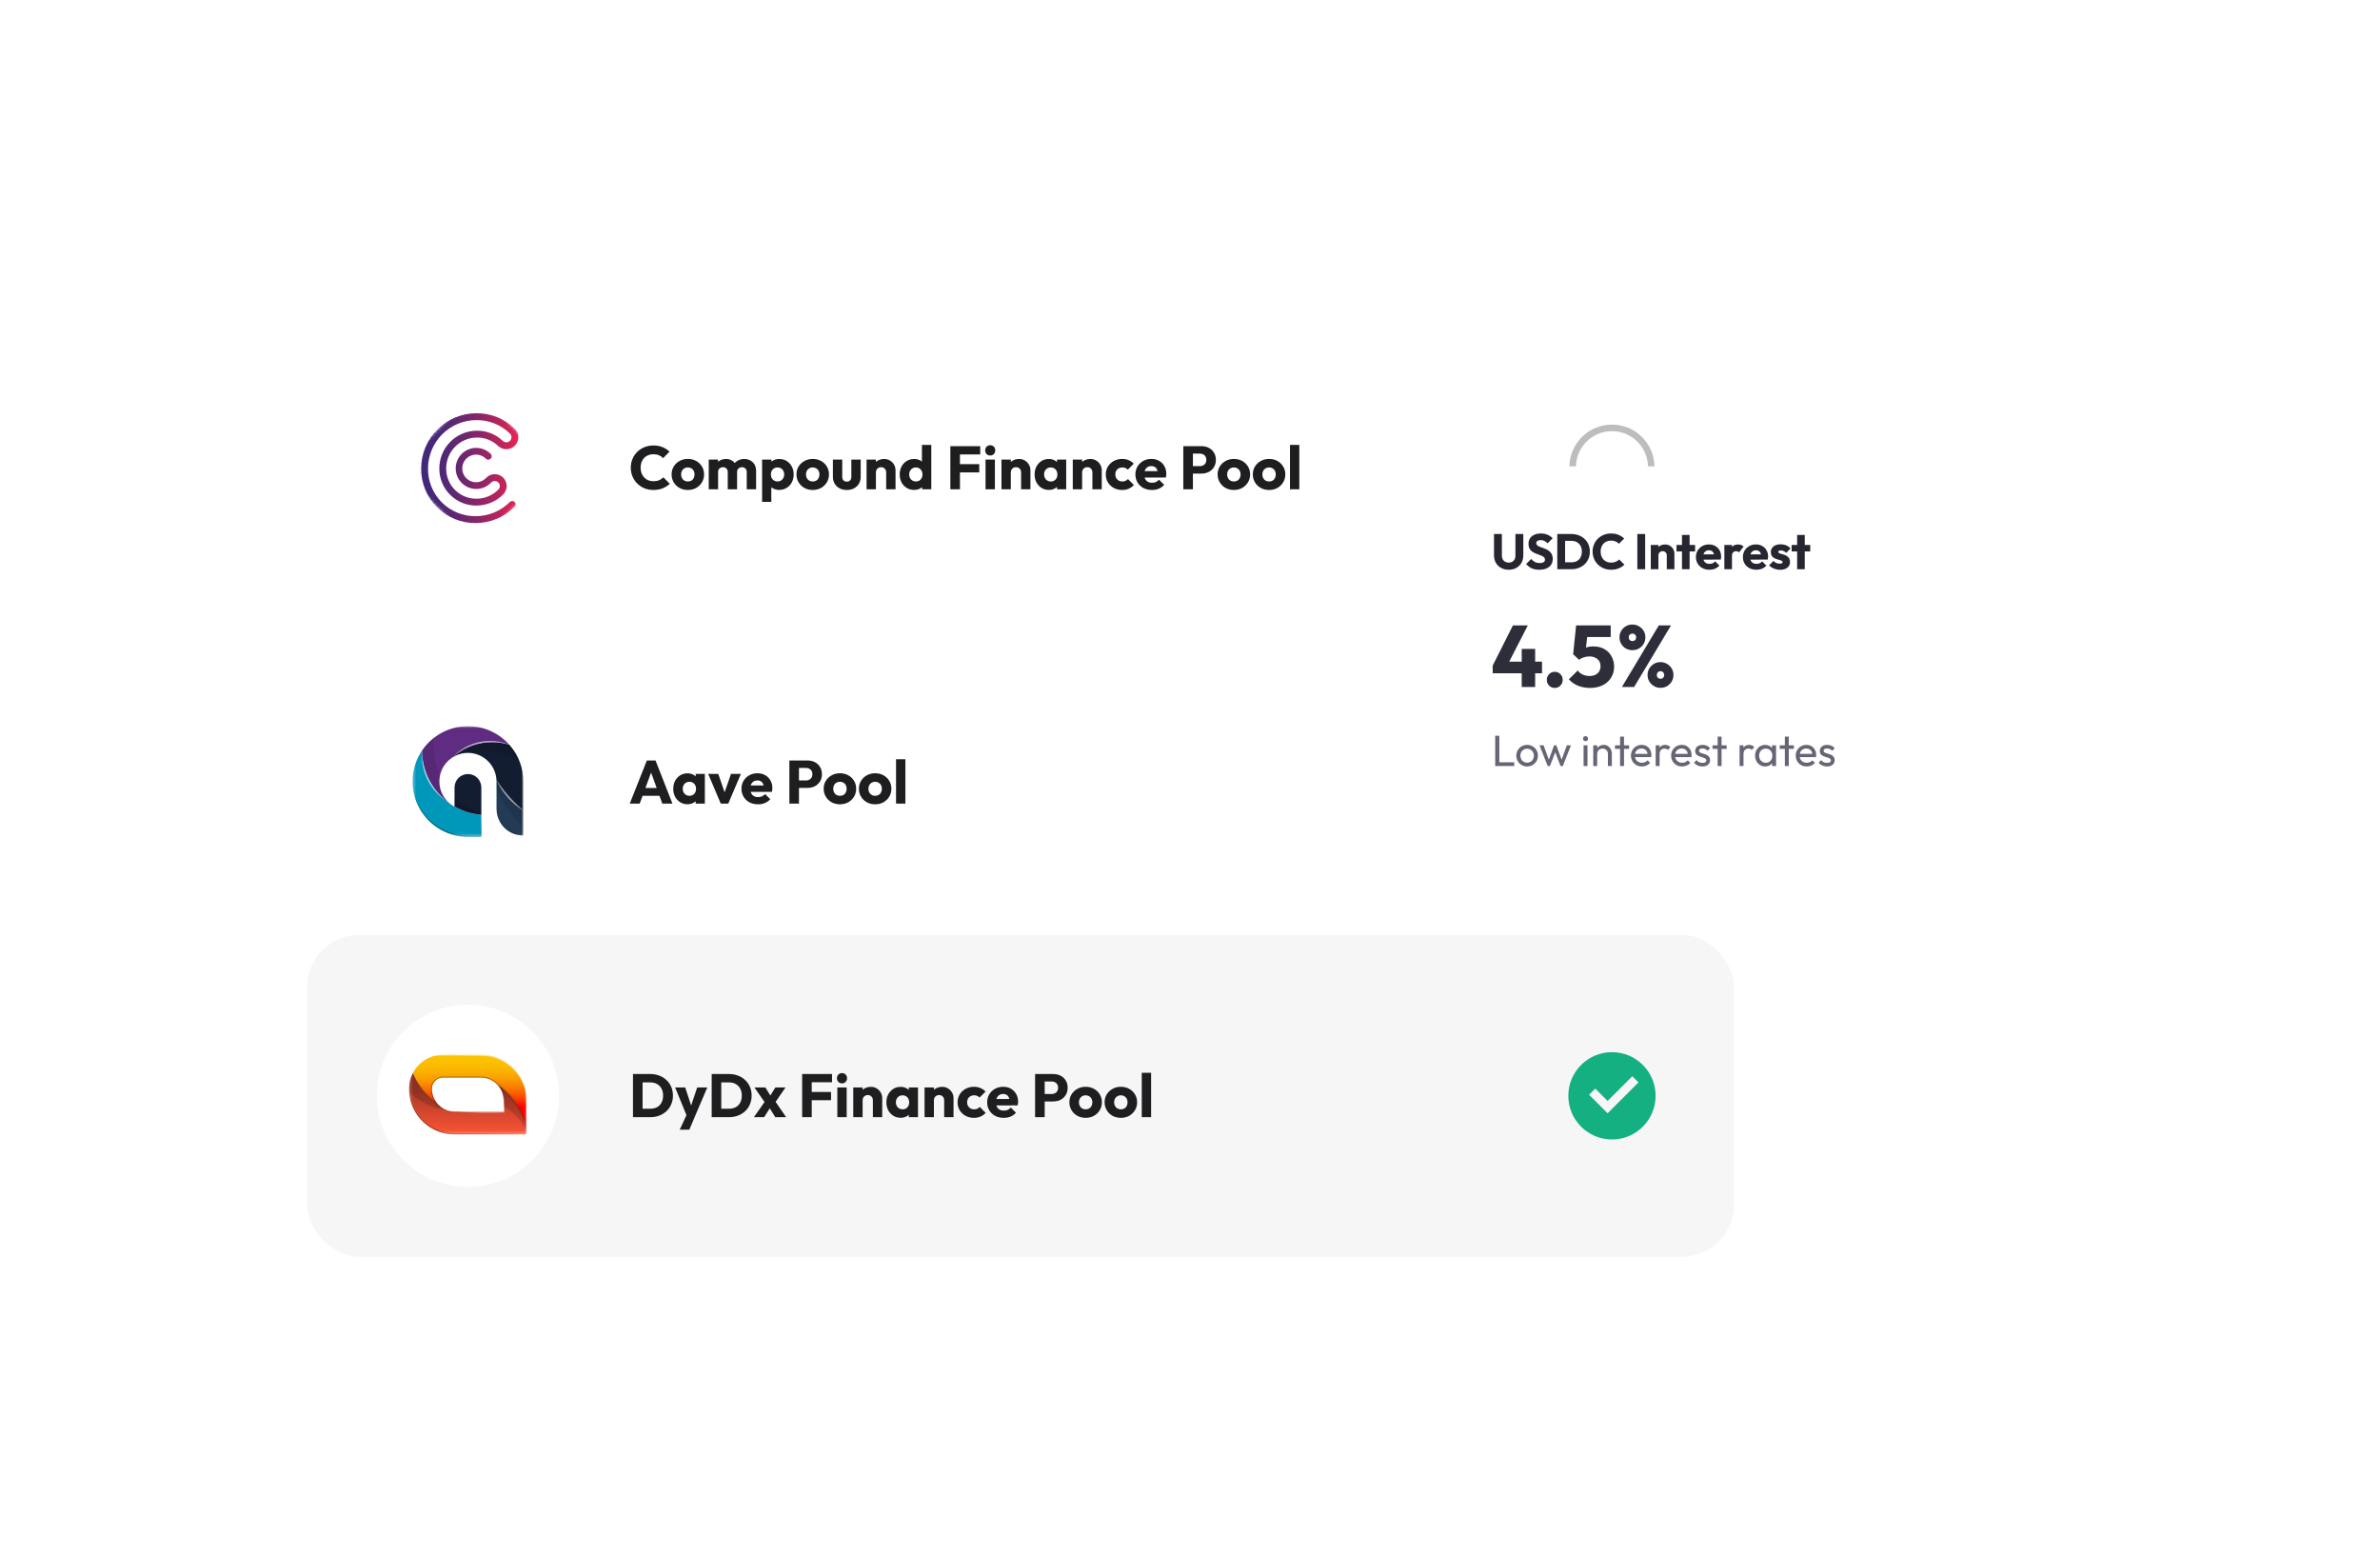 <svg width="769" height="503" viewBox="0 0 769 503" fill="none" xmlns="http://www.w3.org/2000/svg">
<g filter="url(#filter0_d_158_2456)">
<rect x="71" y="66" width="517.527" height="361" rx="14.102" fill="white"/>
<circle cx="151.192" cy="146.192" r="29.426" fill="white"/>
<mask id="mask0_158_2456" style="mask-type:luminance" maskUnits="userSpaceOnUse" x="128" y="121" width="51" height="51">
<path d="M178.937 146.374L153.944 121.382L128.69 146.636L153.682 171.629L178.937 146.374Z" fill="white"/>
</mask>
<g mask="url(#mask0_158_2456)">
<path d="M153.727 164.237C158.45 164.228 162.975 162.345 166.31 159.001C166.513 158.793 166.627 158.512 166.625 158.221C166.623 157.929 166.506 157.65 166.3 157.444C166.094 157.238 165.815 157.122 165.524 157.12C165.232 157.118 164.952 157.231 164.743 157.435C161.82 160.364 157.854 162.014 153.715 162.021C151.683 162.048 149.666 161.668 147.783 160.902C145.901 160.137 144.19 159.002 142.753 157.565C141.316 156.128 140.182 154.418 139.416 152.535C138.651 150.652 138.27 148.635 138.297 146.603C138.309 142.465 139.958 138.501 142.884 135.575C145.81 132.649 149.775 131 153.912 130.988C155.931 130.963 157.934 131.339 159.806 132.095C161.678 132.85 163.381 133.97 164.817 135.388C165.112 135.702 165.273 136.12 165.265 136.551C165.257 136.982 165.081 137.393 164.774 137.696C164.468 137.999 164.055 138.17 163.623 138.173C163.192 138.176 162.777 138.011 162.466 137.712C162.438 137.684 162.408 137.657 162.377 137.632C160.135 135.531 157.168 134.377 154.096 134.412C150.878 134.423 147.795 135.706 145.519 137.982C143.244 140.257 141.961 143.34 141.95 146.558C141.931 148.144 142.229 149.718 142.828 151.187C143.426 152.656 144.312 153.99 145.433 155.112C146.555 156.233 147.889 157.119 149.358 157.717C150.827 158.315 152.401 158.614 153.987 158.595C157.205 158.588 160.29 157.304 162.563 155.025C162.925 154.67 163.213 154.246 163.41 153.779C163.607 153.312 163.71 152.811 163.712 152.304C163.714 151.797 163.616 151.294 163.423 150.825C163.23 150.356 162.946 149.93 162.588 149.572C162.229 149.213 161.803 148.929 161.334 148.736C160.866 148.543 160.363 148.445 159.856 148.448C159.349 148.45 158.848 148.553 158.38 148.75C157.913 148.947 157.49 149.235 157.135 149.597C157.112 149.62 157.092 149.643 157.072 149.666C157.048 149.687 157.024 149.707 157.002 149.729C156.382 150.36 155.589 150.791 154.723 150.97C153.858 151.149 152.958 151.066 152.139 150.733C151.321 150.399 150.619 149.83 150.125 149.098C149.63 148.366 149.364 147.503 149.36 146.619C149.356 145.735 149.615 144.87 150.104 144.133C150.593 143.397 151.29 142.822 152.106 142.482C152.922 142.142 153.82 142.052 154.687 142.224C155.555 142.395 156.351 142.82 156.976 143.445C157.079 143.55 157.201 143.634 157.336 143.691C157.471 143.749 157.616 143.778 157.762 143.779C157.909 143.78 158.054 143.752 158.19 143.696C158.326 143.641 158.449 143.559 158.552 143.455C158.656 143.351 158.738 143.228 158.794 143.092C158.85 142.957 158.878 142.811 158.877 142.665C158.876 142.518 158.846 142.373 158.789 142.238C158.731 142.103 158.648 141.981 158.543 141.879C157.61 140.956 156.425 140.331 155.137 140.081C153.849 139.831 152.516 139.969 151.306 140.476C150.096 140.983 149.064 141.837 148.339 142.93C147.614 144.024 147.229 145.307 147.232 146.619C147.236 147.931 147.628 149.212 148.359 150.302C149.09 151.391 150.128 152.239 151.34 152.74C152.553 153.24 153.887 153.37 155.173 153.113C156.46 152.856 157.642 152.224 158.569 151.296C158.592 151.274 158.612 151.251 158.632 151.227C158.656 151.207 158.679 151.186 158.702 151.164C158.851 151.008 159.03 150.884 159.229 150.798C159.427 150.713 159.64 150.668 159.856 150.665C160.072 150.663 160.286 150.704 160.486 150.786C160.686 150.867 160.867 150.988 161.02 151.141C161.172 151.293 161.293 151.475 161.375 151.675C161.457 151.875 161.497 152.089 161.495 152.305C161.493 152.52 161.448 152.734 161.362 152.932C161.277 153.13 161.152 153.309 160.997 153.459C159.135 155.324 156.61 156.375 153.975 156.379C152.682 156.397 151.398 156.155 150.2 155.668C149.003 155.182 147.914 154.46 147 153.545C146.086 152.631 145.364 151.543 144.877 150.345C144.39 149.147 144.149 147.864 144.166 146.571C144.173 143.936 145.223 141.412 147.086 139.549C148.949 137.686 151.474 136.636 154.109 136.628C155.401 136.612 156.684 136.854 157.882 137.341C159.079 137.828 160.168 138.549 161.083 139.462C161.153 139.532 161.233 139.592 161.319 139.641C162.089 140.206 163.039 140.466 163.988 140.373C164.938 140.28 165.82 139.839 166.464 139.136C167.109 138.433 167.471 137.516 167.482 136.562C167.492 135.608 167.15 134.684 166.521 133.967C166.496 133.936 166.469 133.906 166.441 133.877C166.425 133.862 166.41 133.846 166.394 133.83C166.386 133.823 166.378 133.815 166.371 133.807C166.363 133.8 166.355 133.793 166.347 133.786C164.706 132.17 162.761 130.895 160.625 130.035C158.488 129.175 156.203 128.745 153.9 128.773C149.179 128.788 144.656 130.67 141.318 134.008C137.979 137.347 136.097 141.87 136.082 146.591C136.054 148.916 136.49 151.223 137.367 153.377C138.244 155.531 139.543 157.488 141.187 159.132C142.831 160.776 144.788 162.075 146.942 162.952C149.095 163.828 151.403 164.265 153.728 164.237L153.727 164.237Z" fill="url(#paint0_linear_158_2456)"/>
</g>
<path d="M211.137 153.562C210.097 153.562 209.129 153.384 208.234 153.028C207.353 152.66 206.576 152.147 205.905 151.489C205.247 150.831 204.733 150.067 204.365 149.199C203.996 148.317 203.812 147.369 203.812 146.356C203.812 145.342 203.996 144.401 204.365 143.532C204.733 142.651 205.247 141.887 205.905 141.242C206.563 140.597 207.333 140.097 208.215 139.742C209.11 139.373 210.077 139.189 211.117 139.189C212.222 139.189 213.203 139.367 214.058 139.722C214.927 140.078 215.684 140.565 216.329 141.183L214.256 143.276C213.887 142.881 213.44 142.572 212.913 142.348C212.4 142.124 211.801 142.012 211.117 142.012C210.511 142.012 209.952 142.118 209.439 142.328C208.939 142.526 208.504 142.815 208.136 143.197C207.78 143.579 207.497 144.039 207.287 144.579C207.089 145.118 206.991 145.711 206.991 146.356C206.991 147.014 207.089 147.613 207.287 148.152C207.497 148.692 207.78 149.152 208.136 149.534C208.504 149.916 208.939 150.212 209.439 150.423C209.952 150.633 210.511 150.738 211.117 150.738C211.827 150.738 212.446 150.627 212.973 150.403C213.499 150.179 213.953 149.87 214.335 149.475L216.427 151.568C215.756 152.186 214.986 152.673 214.118 153.028C213.262 153.384 212.268 153.562 211.137 153.562ZM222.246 153.562C221.259 153.562 220.364 153.344 219.561 152.91C218.772 152.463 218.146 151.857 217.686 151.094C217.225 150.33 216.995 149.475 216.995 148.527C216.995 147.58 217.225 146.731 217.686 145.981C218.146 145.23 218.772 144.638 219.561 144.204C220.351 143.756 221.246 143.532 222.246 143.532C223.246 143.532 224.141 143.75 224.931 144.184C225.721 144.618 226.346 145.217 226.807 145.981C227.267 146.731 227.498 147.58 227.498 148.527C227.498 149.475 227.267 150.33 226.807 151.094C226.346 151.857 225.721 152.463 224.931 152.91C224.141 153.344 223.246 153.562 222.246 153.562ZM222.246 150.817C222.68 150.817 223.062 150.725 223.391 150.541C223.72 150.344 223.97 150.074 224.141 149.732C224.326 149.376 224.418 148.975 224.418 148.527C224.418 148.08 224.326 147.692 224.141 147.362C223.957 147.02 223.7 146.757 223.371 146.573C223.056 146.375 222.68 146.277 222.246 146.277C221.825 146.277 221.45 146.375 221.121 146.573C220.792 146.757 220.535 147.02 220.351 147.362C220.167 147.705 220.074 148.1 220.074 148.547C220.074 148.981 220.167 149.376 220.351 149.732C220.535 150.074 220.792 150.344 221.121 150.541C221.45 150.725 221.825 150.817 222.246 150.817ZM229.001 153.344V143.75H232.022V153.344H229.001ZM235.141 153.344V147.738C235.141 147.251 234.99 146.876 234.687 146.612C234.398 146.336 234.036 146.198 233.601 146.198C233.299 146.198 233.029 146.263 232.792 146.395C232.555 146.514 232.364 146.685 232.219 146.908C232.088 147.132 232.022 147.409 232.022 147.738L230.857 147.224C230.857 146.461 231.022 145.809 231.351 145.27C231.68 144.717 232.127 144.296 232.693 144.006C233.259 143.704 233.897 143.552 234.608 143.552C235.279 143.552 235.878 143.704 236.405 144.006C236.944 144.309 237.372 144.73 237.688 145.27C238.004 145.809 238.162 146.454 238.162 147.205V153.344H235.141ZM241.281 153.344V147.738C241.281 147.251 241.13 146.876 240.827 146.612C240.537 146.336 240.175 146.198 239.741 146.198C239.438 146.198 239.169 146.263 238.932 146.395C238.695 146.514 238.504 146.685 238.359 146.908C238.228 147.132 238.162 147.409 238.162 147.738L236.424 147.501C236.451 146.685 236.642 145.987 236.997 145.408C237.365 144.816 237.846 144.362 238.438 144.046C239.044 143.717 239.721 143.552 240.472 143.552C241.209 143.552 241.86 143.71 242.426 144.026C243.005 144.329 243.459 144.77 243.788 145.349C244.13 145.915 244.302 146.599 244.302 147.402V153.344H241.281ZM251.765 153.542C251.12 153.542 250.528 153.417 249.988 153.167C249.449 152.917 249.008 152.574 248.665 152.14C248.323 151.693 248.126 151.186 248.073 150.62V146.573C248.126 146.007 248.323 145.494 248.665 145.033C249.008 144.572 249.449 144.21 249.988 143.947C250.528 143.684 251.12 143.552 251.765 143.552C252.673 143.552 253.476 143.769 254.174 144.204C254.884 144.638 255.437 145.23 255.832 145.981C256.24 146.731 256.444 147.586 256.444 148.547C256.444 149.508 256.24 150.363 255.832 151.113C255.437 151.864 254.884 152.456 254.174 152.89C253.476 153.325 252.673 153.542 251.765 153.542ZM251.212 150.817C251.647 150.817 252.022 150.719 252.338 150.521C252.667 150.324 252.923 150.054 253.107 149.712C253.292 149.37 253.384 148.981 253.384 148.547C253.384 148.1 253.292 147.705 253.107 147.362C252.923 147.02 252.667 146.757 252.338 146.573C252.022 146.375 251.653 146.277 251.232 146.277C250.811 146.277 250.436 146.375 250.107 146.573C249.791 146.757 249.541 147.02 249.356 147.362C249.172 147.705 249.08 148.1 249.08 148.547C249.08 148.981 249.166 149.37 249.337 149.712C249.521 150.054 249.778 150.324 250.107 150.521C250.436 150.719 250.804 150.817 251.212 150.817ZM246.237 157.392V143.75H249.258V146.217L248.764 148.547L249.218 150.877V157.392H246.237ZM262.598 153.562C261.611 153.562 260.716 153.344 259.913 152.91C259.123 152.463 258.498 151.857 258.038 151.094C257.577 150.33 257.347 149.475 257.347 148.527C257.347 147.58 257.577 146.731 258.038 145.981C258.498 145.23 259.123 144.638 259.913 144.204C260.703 143.756 261.598 143.532 262.598 143.532C263.598 143.532 264.493 143.75 265.283 144.184C266.073 144.618 266.698 145.217 267.159 145.981C267.619 146.731 267.85 147.58 267.85 148.527C267.85 149.475 267.619 150.33 267.159 151.094C266.698 151.857 266.073 152.463 265.283 152.91C264.493 153.344 263.598 153.562 262.598 153.562ZM262.598 150.817C263.032 150.817 263.414 150.725 263.743 150.541C264.072 150.344 264.322 150.074 264.493 149.732C264.678 149.376 264.77 148.975 264.77 148.527C264.77 148.08 264.678 147.692 264.493 147.362C264.309 147.02 264.052 146.757 263.723 146.573C263.408 146.375 263.032 146.277 262.598 146.277C262.177 146.277 261.802 146.375 261.473 146.573C261.144 146.757 260.887 147.02 260.703 147.362C260.519 147.705 260.426 148.1 260.426 148.547C260.426 148.981 260.519 149.376 260.703 149.732C260.887 150.074 261.144 150.344 261.473 150.541C261.802 150.725 262.177 150.817 262.598 150.817ZM273.618 153.562C272.736 153.562 271.953 153.384 271.268 153.028C270.597 152.66 270.071 152.16 269.689 151.528C269.307 150.883 269.116 150.146 269.116 149.317V143.75H272.137V149.277C272.137 149.607 272.19 149.889 272.295 150.126C272.413 150.363 272.584 150.548 272.808 150.679C273.032 150.811 273.302 150.877 273.618 150.877C274.065 150.877 274.42 150.738 274.684 150.462C274.947 150.172 275.079 149.778 275.079 149.277V143.75H278.099V149.297C278.099 150.14 277.908 150.883 277.527 151.528C277.145 152.16 276.618 152.66 275.947 153.028C275.276 153.384 274.499 153.562 273.618 153.562ZM286.333 153.344V147.876C286.333 147.376 286.175 146.974 285.859 146.672C285.556 146.356 285.168 146.198 284.694 146.198C284.365 146.198 284.076 146.27 283.826 146.415C283.575 146.546 283.378 146.744 283.233 147.007C283.089 147.257 283.016 147.547 283.016 147.876L281.851 147.303C281.851 146.553 282.016 145.895 282.345 145.329C282.674 144.763 283.128 144.329 283.707 144.026C284.299 143.71 284.964 143.552 285.701 143.552C286.412 143.552 287.037 143.723 287.577 144.066C288.129 144.395 288.564 144.835 288.88 145.388C289.195 145.941 289.353 146.546 289.353 147.205V153.344H286.333ZM279.996 153.344V143.75H283.016V153.344H279.996ZM295.38 153.542C294.472 153.542 293.662 153.325 292.952 152.89C292.254 152.456 291.701 151.864 291.293 151.113C290.899 150.363 290.701 149.508 290.701 148.547C290.701 147.586 290.899 146.731 291.293 145.981C291.701 145.23 292.254 144.638 292.952 144.204C293.662 143.769 294.472 143.552 295.38 143.552C296.038 143.552 296.63 143.677 297.157 143.927C297.696 144.177 298.137 144.526 298.48 144.974C298.835 145.408 299.032 145.908 299.072 146.474V150.521C299.032 151.087 298.841 151.6 298.499 152.061C298.157 152.509 297.716 152.871 297.177 153.147C296.637 153.41 296.038 153.542 295.38 153.542ZM295.913 150.817C296.347 150.817 296.722 150.725 297.038 150.541C297.354 150.344 297.604 150.074 297.789 149.732C297.973 149.389 298.065 148.994 298.065 148.547C298.065 148.1 297.973 147.711 297.789 147.382C297.617 147.04 297.367 146.77 297.038 146.573C296.722 146.375 296.354 146.277 295.933 146.277C295.512 146.277 295.136 146.375 294.807 146.573C294.492 146.77 294.235 147.04 294.038 147.382C293.853 147.724 293.761 148.113 293.761 148.547C293.761 148.981 293.853 149.37 294.038 149.712C294.222 150.054 294.478 150.324 294.807 150.521C295.136 150.719 295.505 150.817 295.913 150.817ZM300.908 153.344H297.946V150.758L298.401 148.429L297.887 146.099V139.012H300.908V153.344ZM307.07 153.344V139.406H310.17V153.344H307.07ZM309.44 147.876V145.211H316.408V147.876H309.44ZM309.44 142.072V139.406H316.724V142.072H309.44ZM318.439 153.344V143.75H321.459V153.344H318.439ZM319.959 142.427C319.485 142.427 319.09 142.269 318.774 141.953C318.472 141.624 318.32 141.229 318.32 140.769C318.32 140.295 318.472 139.9 318.774 139.584C319.09 139.268 319.485 139.11 319.959 139.11C320.433 139.11 320.821 139.268 321.124 139.584C321.427 139.9 321.578 140.295 321.578 140.769C321.578 141.229 321.427 141.624 321.124 141.953C320.821 142.269 320.433 142.427 319.959 142.427ZM329.924 153.344V147.876C329.924 147.376 329.766 146.974 329.45 146.672C329.147 146.356 328.759 146.198 328.285 146.198C327.956 146.198 327.667 146.27 327.416 146.415C327.166 146.546 326.969 146.744 326.824 147.007C326.679 147.257 326.607 147.547 326.607 147.876L325.442 147.303C325.442 146.553 325.607 145.895 325.936 145.329C326.265 144.763 326.719 144.329 327.298 144.026C327.89 143.71 328.555 143.552 329.292 143.552C330.003 143.552 330.628 143.723 331.167 144.066C331.72 144.395 332.155 144.835 332.47 145.388C332.786 145.941 332.944 146.546 332.944 147.205V153.344H329.924ZM323.586 153.344V143.75H326.607V153.344H323.586ZM338.892 153.542C338.01 153.542 337.22 153.325 336.523 152.89C335.838 152.456 335.292 151.864 334.884 151.113C334.489 150.363 334.292 149.508 334.292 148.547C334.292 147.586 334.489 146.731 334.884 145.981C335.292 145.23 335.838 144.638 336.523 144.204C337.22 143.769 338.01 143.552 338.892 143.552C339.537 143.552 340.116 143.677 340.629 143.927C341.156 144.177 341.583 144.526 341.912 144.974C342.242 145.408 342.426 145.908 342.465 146.474V150.62C342.426 151.186 342.242 151.693 341.912 152.14C341.597 152.574 341.175 152.917 340.649 153.167C340.123 153.417 339.537 153.542 338.892 153.542ZM339.504 150.817C340.149 150.817 340.669 150.607 341.064 150.186C341.458 149.751 341.656 149.205 341.656 148.547C341.656 148.1 341.564 147.705 341.379 147.362C341.208 147.02 340.958 146.757 340.629 146.573C340.313 146.375 339.945 146.277 339.524 146.277C339.103 146.277 338.727 146.375 338.398 146.573C338.082 146.757 337.826 147.02 337.628 147.362C337.444 147.705 337.352 148.1 337.352 148.547C337.352 148.981 337.444 149.37 337.628 149.712C337.813 150.054 338.069 150.324 338.398 150.521C338.727 150.719 339.096 150.817 339.504 150.817ZM341.537 153.344V150.758L341.991 148.429L341.537 146.099V143.75H344.499V153.344H341.537ZM352.963 153.344V147.876C352.963 147.376 352.805 146.974 352.489 146.672C352.186 146.356 351.798 146.198 351.324 146.198C350.995 146.198 350.706 146.27 350.455 146.415C350.205 146.546 350.008 146.744 349.863 147.007C349.718 147.257 349.646 147.547 349.646 147.876L348.481 147.303C348.481 146.553 348.646 145.895 348.975 145.329C349.304 144.763 349.758 144.329 350.337 144.026C350.929 143.71 351.594 143.552 352.331 143.552C353.042 143.552 353.667 143.723 354.206 144.066C354.759 144.395 355.194 144.835 355.509 145.388C355.825 145.941 355.983 146.546 355.983 147.205V153.344H352.963ZM346.625 153.344V143.75H349.646V153.344H346.625ZM362.563 153.562C361.576 153.562 360.681 153.344 359.878 152.91C359.075 152.476 358.443 151.877 357.982 151.113C357.522 150.35 357.291 149.495 357.291 148.547C357.291 147.586 357.522 146.731 357.982 145.981C358.456 145.217 359.095 144.618 359.897 144.184C360.7 143.75 361.602 143.532 362.602 143.532C363.352 143.532 364.037 143.664 364.655 143.927C365.287 144.177 365.846 144.559 366.333 145.072L364.399 147.007C364.175 146.757 363.912 146.573 363.609 146.454C363.319 146.336 362.984 146.277 362.602 146.277C362.168 146.277 361.78 146.375 361.437 146.573C361.108 146.757 360.845 147.02 360.648 147.362C360.463 147.692 360.371 148.08 360.371 148.527C360.371 148.975 360.463 149.37 360.648 149.712C360.845 150.054 361.115 150.324 361.457 150.521C361.799 150.719 362.181 150.817 362.602 150.817C362.997 150.817 363.346 150.752 363.648 150.62C363.964 150.475 364.234 150.278 364.458 150.028L366.373 151.962C365.873 152.489 365.307 152.89 364.675 153.167C364.043 153.43 363.339 153.562 362.563 153.562ZM372.224 153.562C371.184 153.562 370.256 153.351 369.44 152.93C368.637 152.495 368.006 151.897 367.545 151.133C367.084 150.37 366.854 149.508 366.854 148.547C366.854 147.586 367.078 146.731 367.525 145.981C367.986 145.217 368.605 144.618 369.381 144.184C370.158 143.75 371.033 143.532 372.007 143.532C372.954 143.532 373.79 143.736 374.514 144.145C375.238 144.553 375.804 145.118 376.212 145.842C376.633 146.566 376.844 147.395 376.844 148.33C376.844 148.501 376.83 148.685 376.804 148.883C376.791 149.067 376.758 149.284 376.705 149.534L368.433 149.554V147.481L375.422 147.461L374.119 148.33C374.106 147.777 374.021 147.323 373.863 146.968C373.705 146.599 373.468 146.323 373.152 146.138C372.849 145.941 372.474 145.842 372.027 145.842C371.553 145.842 371.138 145.954 370.783 146.178C370.441 146.389 370.171 146.691 369.973 147.086C369.789 147.481 369.697 147.961 369.697 148.527C369.697 149.093 369.796 149.58 369.993 149.988C370.204 150.383 370.493 150.692 370.862 150.916C371.243 151.127 371.691 151.232 372.204 151.232C372.678 151.232 373.106 151.153 373.487 150.995C373.869 150.824 374.205 150.574 374.494 150.245L376.153 151.903C375.679 152.456 375.106 152.871 374.435 153.147C373.764 153.423 373.027 153.562 372.224 153.562ZM384.707 148.271V145.862H387.707C388.089 145.862 388.438 145.783 388.754 145.625C389.07 145.467 389.32 145.237 389.504 144.934C389.688 144.631 389.78 144.263 389.78 143.829C389.78 143.407 389.688 143.046 389.504 142.743C389.32 142.44 389.07 142.21 388.754 142.052C388.438 141.894 388.089 141.815 387.707 141.815H384.707V139.406H388.161C389.043 139.406 389.84 139.584 390.55 139.939C391.261 140.295 391.82 140.808 392.228 141.479C392.65 142.137 392.86 142.92 392.86 143.829C392.86 144.737 392.65 145.526 392.228 146.198C391.82 146.856 391.261 147.369 390.55 147.738C389.84 148.093 389.043 148.271 388.161 148.271H384.707ZM382.338 153.344V139.406H385.437V153.344H382.338ZM398.673 153.562C397.686 153.562 396.791 153.344 395.988 152.91C395.198 152.463 394.573 151.857 394.112 151.094C393.652 150.33 393.421 149.475 393.421 148.527C393.421 147.58 393.652 146.731 394.112 145.981C394.573 145.23 395.198 144.638 395.988 144.204C396.777 143.756 397.672 143.532 398.673 143.532C399.673 143.532 400.568 143.75 401.358 144.184C402.147 144.618 402.772 145.217 403.233 145.981C403.694 146.731 403.924 147.58 403.924 148.527C403.924 149.475 403.694 150.33 403.233 151.094C402.772 151.857 402.147 152.463 401.358 152.91C400.568 153.344 399.673 153.562 398.673 153.562ZM398.673 150.817C399.107 150.817 399.489 150.725 399.818 150.541C400.147 150.344 400.397 150.074 400.568 149.732C400.752 149.376 400.844 148.975 400.844 148.527C400.844 148.08 400.752 147.692 400.568 147.362C400.384 147.02 400.127 146.757 399.798 146.573C399.482 146.375 399.107 146.277 398.673 146.277C398.251 146.277 397.876 146.375 397.547 146.573C397.218 146.757 396.962 147.02 396.777 147.362C396.593 147.705 396.501 148.1 396.501 148.547C396.501 148.981 396.593 149.376 396.777 149.732C396.962 150.074 397.218 150.344 397.547 150.541C397.876 150.725 398.251 150.817 398.673 150.817ZM410.048 153.562C409.06 153.562 408.165 153.344 407.363 152.91C406.573 152.463 405.948 151.857 405.487 151.094C405.026 150.33 404.796 149.475 404.796 148.527C404.796 147.58 405.026 146.731 405.487 145.981C405.948 145.23 406.573 144.638 407.363 144.204C408.152 143.756 409.047 143.532 410.048 143.532C411.048 143.532 411.943 143.75 412.732 144.184C413.522 144.618 414.147 145.217 414.608 145.981C415.069 146.731 415.299 147.58 415.299 148.527C415.299 149.475 415.069 150.33 414.608 151.094C414.147 151.857 413.522 152.463 412.732 152.91C411.943 153.344 411.048 153.562 410.048 153.562ZM410.048 150.817C410.482 150.817 410.864 150.725 411.193 150.541C411.522 150.344 411.772 150.074 411.943 149.732C412.127 149.376 412.219 148.975 412.219 148.527C412.219 148.08 412.127 147.692 411.943 147.362C411.759 147.02 411.502 146.757 411.173 146.573C410.857 146.375 410.482 146.277 410.048 146.277C409.626 146.277 409.251 146.375 408.922 146.573C408.593 146.757 408.337 147.02 408.152 147.362C407.968 147.705 407.876 148.1 407.876 148.547C407.876 148.981 407.968 149.376 408.152 149.732C408.337 150.074 408.593 150.344 408.922 150.541C409.251 150.725 409.626 150.817 410.048 150.817ZM416.803 153.344V139.012H419.823V153.344H416.803Z" fill="#1E1E20"/>
<path fill-rule="evenodd" clip-rule="evenodd" d="M520.84 134.558C514.415 134.558 509.206 139.767 509.206 146.192C509.206 152.617 514.415 157.826 520.84 157.826C527.265 157.826 532.474 152.617 532.474 146.192C532.474 139.767 527.265 134.558 520.84 134.558ZM507.091 146.192C507.091 138.599 513.247 132.443 520.84 132.443C528.434 132.443 534.589 138.599 534.589 146.192C534.589 153.785 528.434 159.941 520.84 159.941C513.247 159.941 507.091 153.785 507.091 146.192Z" fill="#ACACB0" fill-opacity="0.8"/>
<circle cx="151.192" cy="247.723" r="29.426" fill="white"/>
<mask id="mask1_158_2456" style="mask-type:luminance" maskUnits="userSpaceOnUse" x="133" y="229" width="37" height="37">
<path d="M169.078 229.836H133.306V265.609H169.078V229.836Z" fill="white"/>
</mask>
<g mask="url(#mask1_158_2456)">
<path d="M151.195 265.609H155.521V258.467C155.32 258.451 155.108 258.43 154.904 258.405C154.564 258.373 154.224 258.326 153.889 258.268C153.701 258.242 153.518 258.211 153.334 258.174C153.214 258.148 153.093 258.127 152.973 258.101C152.748 258.059 152.523 258.006 152.298 257.949C151.573 257.777 150.859 257.564 150.158 257.311C149.897 257.217 149.635 257.118 149.373 257.013C149.206 256.945 149.038 256.872 148.869 256.799C148.183 256.501 147.514 256.165 146.865 255.794V255.878C146.254 255.551 145.682 255.156 145.159 254.701C145.154 254.701 145.149 254.695 145.144 254.69C144.678 254.361 144.228 254.01 143.788 253.644C143.36 253.282 142.946 252.906 142.548 252.508C142.346 252.309 142.145 252.105 141.957 251.896C141.946 251.89 141.937 251.881 141.931 251.87C141.742 251.668 141.565 251.472 141.392 251.265C141.015 250.835 140.665 250.396 140.333 249.936C140.155 249.695 139.987 249.449 139.82 249.197C139.689 249.004 139.568 248.815 139.448 248.617C139.443 248.612 139.443 248.607 139.438 248.601C139.317 248.413 139.202 248.219 139.092 248.02C138.805 247.513 138.533 246.989 138.285 246.456C138.181 246.231 138.076 246.006 137.982 245.775C137.789 245.315 137.611 244.85 137.454 244.379C137.396 244.211 137.344 244.044 137.292 243.874C137.187 243.54 137.09 243.2 137.004 242.859C136.972 242.739 136.941 242.613 136.915 242.493C136.857 242.268 136.81 242.048 136.763 241.823C136.716 241.578 136.669 241.331 136.632 241.086C136.585 240.814 136.543 240.536 136.512 240.264C136.481 240.034 136.462 239.81 136.439 239.584C136.428 239.49 136.423 239.401 136.418 239.307C136.41 239.256 136.405 239.206 136.402 239.155C136.392 239.03 136.387 238.903 136.381 238.778C136.36 238.438 136.35 238.093 136.35 237.742C134.988 239.762 134.055 242.038 133.606 244.431C133.157 246.825 133.202 249.285 133.739 251.66C133.744 251.67 133.744 251.686 133.749 251.696C134.489 254.918 136.106 257.873 138.42 260.234C140.734 262.595 143.655 264.271 146.862 265.075C148.278 265.433 149.734 265.612 151.195 265.609Z" fill="url(#paint1_linear_158_2456)"/>
<path d="M155.521 258.467V249.688C155.528 249.116 155.42 248.548 155.206 248.018C154.991 247.487 154.673 247.005 154.271 246.598C153.868 246.191 153.389 245.868 152.861 245.648C152.333 245.427 151.767 245.314 151.195 245.314C150.622 245.314 150.056 245.427 149.528 245.648C149 245.868 148.521 246.191 148.118 246.598C147.716 247.005 147.398 247.487 147.184 248.018C146.969 248.548 146.862 249.116 146.868 249.688V255.793C149.52 257.311 152.475 258.224 155.521 258.467Z" fill="url(#paint2_linear_158_2456)"/>
<path d="M145.146 254.69C144.146 253.825 143.344 252.755 142.794 251.552C142.244 250.349 141.959 249.042 141.96 247.72C141.96 247.107 142.02 246.496 142.137 245.894C142.26 245.297 142.44 244.714 142.676 244.152C143.375 242.495 144.54 241.077 146.03 240.07C146.03 240.065 146.03 240.065 146.036 240.065C146.276 239.84 146.527 239.62 146.784 239.409C146.788 239.409 146.791 239.407 146.794 239.404C149.186 237.42 152.026 236.051 155.068 235.415C158.109 234.779 161.26 234.895 164.247 235.754C164.348 235.775 164.448 235.804 164.549 235.838C161.513 232.419 157.282 230.295 152.726 229.902C148.171 229.51 143.638 230.88 140.063 233.729C138.631 234.872 137.38 236.225 136.353 237.742C136.361 242.124 137.754 246.392 140.335 249.934C141.673 251.767 143.298 253.372 145.146 254.69Z" fill="url(#paint3_linear_158_2456)"/>
<path d="M169.079 265.17V257.076L169.077 257.075L169.075 257.074L169.074 257.072L169.074 257.07H169.068C168.932 256.981 168.796 256.898 168.664 256.803C168.345 256.601 168.036 256.385 167.733 256.165C166.973 255.611 166.249 255.008 165.567 254.36C165.436 254.24 165.305 254.114 165.174 253.988C165.154 253.968 165.133 253.941 165.112 253.92C164.923 253.737 164.746 253.554 164.573 253.365C164.384 253.166 164.201 252.961 164.018 252.76C163.872 252.587 163.72 252.409 163.573 252.231C163.479 252.116 163.385 251.996 163.291 251.876C163.212 251.781 163.14 251.682 163.066 251.588C162.956 251.441 162.846 251.295 162.741 251.148C162.705 251.098 162.668 251.047 162.637 251.002C162.501 250.814 162.364 250.62 162.239 250.421C162.221 250.398 162.204 250.373 162.189 250.348C162.048 250.133 161.911 249.918 161.781 249.699C161.655 249.505 161.54 249.312 161.436 249.113C161.388 249.04 161.346 248.961 161.304 248.883C161.195 248.694 161.09 248.506 161.002 248.318C160.991 248.297 160.981 248.281 160.97 248.26C160.85 248.041 160.74 247.815 160.635 247.59C160.635 247.58 160.63 247.575 160.625 247.564C160.547 247.413 160.478 247.261 160.41 247.11C160.426 247.312 160.431 247.518 160.431 247.722V256.517C160.431 257.105 160.491 257.693 160.609 258.269C161.011 260.219 162.073 261.97 163.616 263.227C165.159 264.484 167.088 265.17 169.079 265.17Z" fill="url(#paint4_linear_158_2456)"/>
<path d="M169.078 257.076V247.72C169.077 243.555 167.621 239.522 164.96 236.317C164.83 236.155 164.694 235.993 164.552 235.836C164.47 235.808 164.385 235.785 164.3 235.768C164.288 235.758 164.273 235.752 164.258 235.752H164.248C164.054 235.694 163.856 235.642 163.657 235.589C163.625 235.584 163.589 235.574 163.552 235.564C163.364 235.516 163.17 235.474 162.977 235.432C162.699 235.37 162.422 235.317 162.139 235.271C161.988 235.244 161.836 235.224 161.685 235.197C161.502 235.171 161.313 235.15 161.125 235.129C160.952 235.108 160.78 235.092 160.607 235.079C160.518 235.074 160.429 235.063 160.335 235.058C159.885 235.027 159.43 235.011 158.973 235.011C158.857 235.011 158.742 235.011 158.633 235.016C158.532 235.016 158.439 235.021 158.34 235.027C158.285 235.023 158.231 235.025 158.177 235.032C158.104 235.032 158.031 235.037 157.958 235.042C157.764 235.048 157.571 235.063 157.377 235.079C157.298 235.084 157.22 235.089 157.141 235.1C156.896 235.121 156.655 235.147 156.409 235.184C156.257 235.204 156.1 235.226 155.949 235.251C155.92 235.252 155.891 235.257 155.865 235.268C155.75 235.283 155.629 235.304 155.512 235.325C155.067 235.403 154.622 235.503 154.188 235.618C154.057 235.649 153.926 235.686 153.801 235.723C153.096 235.921 152.402 236.159 151.723 236.434C151.53 236.513 151.341 236.597 151.153 236.686C150.734 236.869 150.326 237.073 149.924 237.292C149.756 237.376 149.594 237.469 149.432 237.564C148.966 237.831 148.511 238.119 148.069 238.427C147.849 238.584 147.63 238.741 147.413 238.903C147.209 239.06 147.005 239.222 146.808 239.385C146.802 239.393 146.795 239.4 146.787 239.405C146.729 239.447 146.677 239.495 146.62 239.542C146.418 239.709 146.222 239.887 146.028 240.065C147.551 239.033 149.348 238.482 151.188 238.485H151.193C152.404 238.485 153.603 238.723 154.722 239.188C155.84 239.652 156.857 240.332 157.712 241.19C159.295 242.771 160.251 244.874 160.401 247.107C160.469 247.259 160.537 247.41 160.616 247.562C160.621 247.572 160.626 247.577 160.626 247.588C160.736 247.813 160.846 248.038 160.961 248.257C160.971 248.279 160.982 248.294 160.993 248.315C161.086 248.504 161.191 248.692 161.295 248.88C161.337 248.959 161.379 249.037 161.427 249.11C161.536 249.312 161.651 249.503 161.772 249.696C161.902 249.916 162.039 250.131 162.18 250.345C162.195 250.371 162.212 250.395 162.23 250.418C162.355 250.612 162.487 250.805 162.628 250.999C162.659 251.046 162.695 251.094 162.732 251.145C162.837 251.292 162.947 251.439 163.057 251.585C163.13 251.679 163.203 251.779 163.282 251.873C163.371 251.993 163.465 252.114 163.564 252.229C163.711 252.407 163.863 252.582 164.009 252.757C164.192 252.959 164.375 253.165 164.564 253.363C164.736 253.551 164.914 253.734 165.103 253.918C165.123 253.939 165.145 253.965 165.165 253.986C165.296 254.111 165.427 254.238 165.558 254.357C166.24 255.006 166.963 255.608 167.724 256.162C168.027 256.387 168.336 256.602 168.655 256.806C168.786 256.895 168.922 256.984 169.059 257.067H169.065C169.063 257.069 169.063 257.071 169.064 257.073C169.064 257.076 169.065 257.077 169.067 257.078C169.069 257.079 169.071 257.08 169.073 257.079C169.075 257.079 169.077 257.077 169.078 257.076Z" fill="url(#paint5_linear_158_2456)"/>
<g style="mix-blend-mode:multiply" opacity="0.1">
<path d="M141.96 247.72C141.96 247.107 142.019 246.496 142.137 245.894C140.866 242.734 140.049 238.752 140.066 233.729C138.633 234.872 137.383 236.225 136.356 237.742C136.364 242.125 137.757 246.392 140.338 249.934C141.675 251.766 143.299 253.372 145.146 254.69C144.146 253.825 143.343 252.755 142.794 251.552C142.244 250.349 141.959 249.042 141.96 247.72Z" fill="black"/>
</g>
<g style="mix-blend-mode:multiply" opacity="0.16">
<path d="M155.521 258.467V257.672C152.27 256.916 149.281 255.3 146.868 252.994V255.794C149.52 257.311 152.475 258.224 155.521 258.467Z" fill="black"/>
</g>
<g style="mix-blend-mode:multiply" opacity="0.1">
<path d="M167.77 241.018C167.084 239.315 166.136 237.73 164.961 236.319C164.83 236.157 164.694 235.995 164.552 235.838C164.47 235.81 164.385 235.787 164.3 235.77C164.288 235.76 164.273 235.754 164.258 235.754H164.248C164.054 235.696 163.856 235.644 163.657 235.591C163.625 235.586 163.589 235.576 163.552 235.566C163.364 235.518 163.17 235.476 162.977 235.435C162.699 235.372 162.422 235.32 162.139 235.273C161.988 235.246 161.836 235.226 161.685 235.199C161.502 235.173 161.313 235.153 161.125 235.131C160.952 235.11 160.78 235.094 160.607 235.081C160.518 235.076 160.429 235.065 160.335 235.06C159.885 235.029 159.43 235.013 158.973 235.013C158.857 235.013 158.742 235.013 158.633 235.018C158.532 235.018 158.439 235.023 158.34 235.029C158.285 235.025 158.231 235.027 158.177 235.034C158.104 235.034 158.031 235.039 157.958 235.045C157.764 235.05 157.571 235.065 157.377 235.081C157.298 235.086 157.22 235.091 157.141 235.102C156.896 235.123 156.655 235.149 156.409 235.186C156.257 235.207 156.1 235.228 155.949 235.253C155.92 235.254 155.891 235.259 155.865 235.27C155.75 235.285 155.629 235.306 155.512 235.327C155.067 235.405 154.622 235.505 154.188 235.62C154.057 235.652 153.926 235.688 153.801 235.725C153.096 235.923 152.402 236.161 151.723 236.436C151.53 236.515 151.341 236.599 151.153 236.688C150.734 236.872 150.326 237.075 149.924 237.294C149.756 237.378 149.594 237.471 149.432 237.566C148.966 237.833 148.511 238.121 148.069 238.429C147.849 238.586 147.63 238.743 147.413 238.905C147.209 239.062 147.005 239.224 146.808 239.387C146.802 239.395 146.795 239.402 146.787 239.407C146.729 239.449 146.677 239.497 146.62 239.544C146.418 239.711 146.222 239.889 146.028 240.067C147.551 239.035 149.348 238.484 151.188 238.487H151.193C155.085 237.578 160.741 237.471 167.475 240.878C167.577 240.918 167.678 240.966 167.77 241.018Z" fill="black"/>
</g>
<g style="mix-blend-mode:multiply" opacity="0.1">
<path d="M169.079 262.397V257.076L169.077 257.075L169.075 257.074L169.074 257.072L169.074 257.07H169.068C168.932 256.981 168.796 256.898 168.664 256.803C168.345 256.601 168.036 256.385 167.733 256.165C166.973 255.611 166.249 255.008 165.567 254.36C165.436 254.24 165.305 254.114 165.174 253.988C165.154 253.968 165.133 253.941 165.112 253.92C164.923 253.737 164.746 253.554 164.573 253.365C164.384 253.166 164.201 252.961 164.018 252.76C163.872 252.587 163.72 252.409 163.573 252.231C163.479 252.116 163.385 251.996 163.291 251.876C163.212 251.781 163.14 251.682 163.066 251.588C162.956 251.441 162.846 251.295 162.741 251.148C162.705 251.098 162.668 251.047 162.637 251.002C162.501 250.814 162.364 250.62 162.239 250.421C162.221 250.398 162.204 250.373 162.189 250.348C162.048 250.133 161.911 249.918 161.781 249.699C161.655 249.505 161.54 249.312 161.436 249.113C161.388 249.04 161.346 248.961 161.304 248.883C161.195 248.694 161.09 248.506 161.002 248.318C160.991 248.297 160.981 248.281 160.97 248.26C160.85 248.041 160.74 247.815 160.635 247.59C160.635 247.58 160.63 247.575 160.625 247.564C160.547 247.413 160.478 247.261 160.41 247.11C160.426 247.312 160.431 247.518 160.431 247.722V250.038C162.226 254.624 165.054 258.734 168.693 262.051C168.817 262.168 168.948 262.282 169.079 262.397Z" fill="black"/>
</g>
<g style="mix-blend-mode:screen" opacity="0.6">
<path d="M143.791 253.64C141.653 251.843 139.897 249.635 138.629 247.146C137.361 244.657 136.606 241.939 136.408 239.153C136.403 239.231 136.393 239.477 136.382 239.848C136.375 240.128 136.382 240.407 136.403 240.685C136.414 241.048 136.446 241.409 136.497 241.768C136.518 241.97 136.548 242.172 136.576 242.386C136.618 242.595 136.66 242.815 136.702 243.042C136.785 243.492 136.916 243.958 137.052 244.439C137.214 244.91 137.345 245.412 137.559 245.893C137.753 246.385 137.983 246.867 138.215 247.348C138.477 247.819 138.723 248.295 139.01 248.735C139.282 249.185 139.596 249.598 139.889 250.001C140.198 250.399 140.507 250.77 140.815 251.105C141.101 251.425 141.403 251.731 141.72 252.02C142.008 252.298 142.285 252.533 142.542 252.737C142.755 252.916 142.977 253.084 143.207 253.239C143.535 253.476 143.744 253.612 143.791 253.64Z" fill="white"/>
</g>
<g style="mix-blend-mode:screen" opacity="0.6">
<path d="M169.068 257.072H169.074C169.042 257.04 168.901 256.904 168.665 256.695C168.404 256.46 168.027 256.119 167.577 255.716C167.357 255.507 167.123 255.287 166.871 255.052C166.618 254.816 166.374 254.555 166.102 254.304C165.579 253.77 165.029 253.2 164.506 252.609C163.972 252.017 163.475 251.398 163.009 250.825C162.789 250.522 162.555 250.249 162.353 249.967C162.152 249.685 161.956 249.428 161.778 249.187C161.422 248.7 161.134 248.292 160.93 247.994C160.779 247.775 160.669 247.628 160.621 247.565C162.472 251.475 165.403 254.774 169.068 257.072Z" fill="white"/>
</g>
<g style="mix-blend-mode:screen" opacity="0.6">
<path d="M158.975 235.011C160.759 235.008 162.534 235.258 164.247 235.754H164.268C164.268 235.754 164.001 235.634 163.514 235.461C162.844 235.222 162.157 235.036 161.458 234.906C160.463 234.712 159.452 234.615 158.439 234.618C157.868 234.614 157.296 234.64 156.728 234.696C156.147 234.759 155.556 234.843 154.975 234.963C154.394 235.083 153.819 235.241 153.26 235.417C152.981 235.499 152.707 235.595 152.438 235.705C152.171 235.806 151.909 235.914 151.653 236.03C151.163 236.24 150.686 236.48 150.225 236.746C149.806 236.976 149.401 237.228 149.011 237.503C148.678 237.729 148.356 237.972 148.048 238.23C147.765 238.45 147.54 238.67 147.347 238.836C147.017 239.16 146.824 239.365 146.792 239.401C150.214 236.557 154.526 235.003 158.975 235.011Z" fill="white"/>
</g>
<g style="mix-blend-mode:multiply" opacity="0.3">
<path d="M169.079 265.17V247.72C169.078 243.555 167.621 239.522 164.961 236.317C165.322 236.809 165.662 237.306 165.981 237.824C166.306 238.35 166.603 238.893 166.871 239.451C167.101 239.917 167.299 240.393 167.483 240.874C167.519 240.964 167.551 241.057 167.588 241.152C167.803 241.728 167.988 242.314 168.143 242.91C168.299 243.502 168.425 244.103 168.519 244.709C168.603 245.315 168.67 245.923 168.697 246.53C168.724 247.137 168.718 247.744 168.713 248.372L168.692 250.239L168.666 253.97V257.7C168.666 259.15 168.675 260.599 168.692 262.048C168.697 262.969 168.713 263.89 168.723 264.805L168.37 264.8L167.664 264.722L166.971 264.583L166.286 264.39L165.616 264.134L164.973 263.82L164.355 263.454L163.77 263.035L163.22 262.574L162.702 262.07L162.226 261.525L161.797 260.94L161.42 260.311L161.095 259.655L160.823 258.975L160.609 258.269C161.011 260.218 162.073 261.969 163.616 263.227C165.159 264.484 167.088 265.17 169.079 265.17Z" fill="black"/>
</g>
<g style="mix-blend-mode:multiply" opacity="0.3">
<path d="M151.195 265.609H155.522V259.472C155.454 260.492 155.417 261.518 155.37 262.538C155.328 263.474 155.297 264.405 155.269 265.342L151.962 265.259C151.366 265.248 150.785 265.254 150.21 265.208C149.631 265.167 149.055 265.097 148.483 264.999C147.913 264.909 147.349 264.787 146.793 264.632C146.228 264.483 145.672 264.303 145.128 264.094C144.589 263.91 144.06 263.654 143.532 263.424C143.024 263.147 142.496 262.906 142.015 262.581C141.51 262.294 141.046 261.948 140.57 261.613C140.335 261.446 140.116 261.252 139.89 261.074C139.659 260.897 139.439 260.707 139.231 260.504C139.022 260.305 138.802 260.112 138.598 259.908L137.992 259.275C137.79 259.073 137.615 258.835 137.422 258.615C137.239 258.391 137.045 258.176 136.878 257.935L136.36 257.229L135.889 256.491C135.722 256.245 135.586 255.986 135.444 255.734C135.302 255.482 135.146 255.226 135.025 254.96C134.773 254.431 134.518 253.9 134.319 253.342C134.094 252.809 133.943 252.249 133.754 251.7C134.494 254.922 136.11 257.876 138.424 260.237C140.738 262.598 143.66 264.274 146.866 265.078C148.282 265.434 149.736 265.613 151.195 265.609Z" fill="black"/>
</g>
</g>
<path d="M203.477 254.875L209.004 240.937H211.808L217.276 254.875H213.999L209.814 243.306H210.939L206.695 254.875H203.477ZM206.616 252.348V249.821H214.216V252.348H206.616ZM222.135 255.073C221.254 255.073 220.464 254.856 219.766 254.421C219.082 253.987 218.536 253.395 218.128 252.644C217.733 251.894 217.535 251.039 217.535 250.078C217.535 249.117 217.733 248.262 218.128 247.511C218.536 246.761 219.082 246.169 219.766 245.735C220.464 245.3 221.254 245.083 222.135 245.083C222.78 245.083 223.359 245.208 223.873 245.458C224.399 245.708 224.827 246.057 225.156 246.505C225.485 246.939 225.669 247.439 225.709 248.005V252.151C225.669 252.717 225.485 253.224 225.156 253.671C224.84 254.105 224.419 254.448 223.892 254.698C223.366 254.948 222.78 255.073 222.135 255.073ZM222.747 252.348C223.392 252.348 223.912 252.138 224.307 251.717C224.702 251.282 224.899 250.736 224.899 250.078C224.899 249.63 224.807 249.236 224.623 248.893C224.452 248.551 224.202 248.288 223.873 248.104C223.557 247.906 223.188 247.808 222.767 247.808C222.346 247.808 221.971 247.906 221.642 248.104C221.326 248.288 221.069 248.551 220.872 248.893C220.688 249.236 220.595 249.63 220.595 250.078C220.595 250.512 220.688 250.901 220.872 251.243C221.056 251.585 221.313 251.855 221.642 252.052C221.971 252.25 222.339 252.348 222.747 252.348ZM224.781 254.875V252.289L225.235 249.96L224.781 247.63V245.281H227.742V254.875H224.781ZM232.889 254.875L228.823 245.281H232.08L234.844 253.276H233.423L236.186 245.281H239.385L235.318 254.856L232.889 254.875ZM244.941 255.092C243.901 255.092 242.973 254.882 242.157 254.461C241.354 254.026 240.723 253.428 240.262 252.664C239.801 251.901 239.571 251.039 239.571 250.078C239.571 249.117 239.795 248.262 240.242 247.511C240.703 246.748 241.321 246.149 242.098 245.715C242.875 245.281 243.75 245.063 244.724 245.063C245.671 245.063 246.507 245.267 247.231 245.675C247.955 246.083 248.521 246.649 248.929 247.373C249.35 248.097 249.561 248.926 249.561 249.861C249.561 250.032 249.547 250.216 249.521 250.414C249.508 250.598 249.475 250.815 249.422 251.065L241.15 251.085V249.012L248.139 248.992L246.836 249.861C246.823 249.308 246.737 248.854 246.579 248.499C246.422 248.13 246.185 247.854 245.869 247.669C245.566 247.472 245.191 247.373 244.743 247.373C244.27 247.373 243.855 247.485 243.5 247.709C243.157 247.919 242.888 248.222 242.69 248.617C242.506 249.012 242.414 249.492 242.414 250.058C242.414 250.624 242.513 251.111 242.71 251.519C242.921 251.914 243.21 252.223 243.579 252.447C243.96 252.658 244.408 252.763 244.921 252.763C245.395 252.763 245.823 252.684 246.204 252.526C246.586 252.355 246.922 252.105 247.211 251.776L248.87 253.434C248.396 253.987 247.823 254.401 247.152 254.678C246.481 254.954 245.744 255.092 244.941 255.092ZM257.423 249.802V247.393H260.424C260.806 247.393 261.155 247.314 261.471 247.156C261.786 246.998 262.037 246.768 262.221 246.465C262.405 246.162 262.497 245.794 262.497 245.36C262.497 244.938 262.405 244.576 262.221 244.274C262.037 243.971 261.786 243.741 261.471 243.583C261.155 243.425 260.806 243.346 260.424 243.346H257.423V240.937H260.878C261.76 240.937 262.556 241.115 263.267 241.47C263.978 241.826 264.537 242.339 264.945 243.01C265.366 243.668 265.577 244.451 265.577 245.36C265.577 246.268 265.366 247.057 264.945 247.729C264.537 248.387 263.978 248.9 263.267 249.269C262.556 249.624 261.76 249.802 260.878 249.802H257.423ZM255.054 254.875V240.937H258.154V254.875H255.054ZM271.39 255.092C270.402 255.092 269.507 254.875 268.705 254.441C267.915 253.993 267.29 253.388 266.829 252.625C266.368 251.861 266.138 251.006 266.138 250.058C266.138 249.111 266.368 248.262 266.829 247.511C267.29 246.761 267.915 246.169 268.705 245.735C269.494 245.287 270.389 245.063 271.39 245.063C272.39 245.063 273.285 245.281 274.074 245.715C274.864 246.149 275.489 246.748 275.95 247.511C276.411 248.262 276.641 249.111 276.641 250.058C276.641 251.006 276.411 251.861 275.95 252.625C275.489 253.388 274.864 253.993 274.074 254.441C273.285 254.875 272.39 255.092 271.39 255.092ZM271.39 252.348C271.824 252.348 272.206 252.256 272.535 252.072C272.864 251.874 273.114 251.605 273.285 251.262C273.469 250.907 273.561 250.506 273.561 250.058C273.561 249.611 273.469 249.222 273.285 248.893C273.101 248.551 272.844 248.288 272.515 248.104C272.199 247.906 271.824 247.808 271.39 247.808C270.968 247.808 270.593 247.906 270.264 248.104C269.935 248.288 269.679 248.551 269.494 248.893C269.31 249.236 269.218 249.63 269.218 250.078C269.218 250.512 269.31 250.907 269.494 251.262C269.679 251.605 269.935 251.874 270.264 252.072C270.593 252.256 270.968 252.348 271.39 252.348ZM282.764 255.092C281.777 255.092 280.882 254.875 280.079 254.441C279.29 253.993 278.665 253.388 278.204 252.625C277.743 251.861 277.513 251.006 277.513 250.058C277.513 249.111 277.743 248.262 278.204 247.511C278.665 246.761 279.29 246.169 280.079 245.735C280.869 245.287 281.764 245.063 282.764 245.063C283.765 245.063 284.66 245.281 285.449 245.715C286.239 246.149 286.864 246.748 287.325 247.511C287.786 248.262 288.016 249.111 288.016 250.058C288.016 251.006 287.786 251.861 287.325 252.625C286.864 253.388 286.239 253.993 285.449 254.441C284.66 254.875 283.765 255.092 282.764 255.092ZM282.764 252.348C283.199 252.348 283.58 252.256 283.909 252.072C284.239 251.874 284.489 251.605 284.66 251.262C284.844 250.907 284.936 250.506 284.936 250.058C284.936 249.611 284.844 249.222 284.66 248.893C284.475 248.551 284.219 248.288 283.89 248.104C283.574 247.906 283.199 247.808 282.764 247.808C282.343 247.808 281.968 247.906 281.639 248.104C281.31 248.288 281.053 248.551 280.869 248.893C280.685 249.236 280.593 249.63 280.593 250.078C280.593 250.512 280.685 250.907 280.869 251.262C281.053 251.605 281.31 251.874 281.639 252.072C281.968 252.256 282.343 252.348 282.764 252.348ZM289.52 254.875V240.542H292.54V254.875H289.52Z" fill="#1E1E20"/>
<path fill-rule="evenodd" clip-rule="evenodd" d="M520.84 236.089C514.415 236.089 509.206 241.297 509.206 247.722C509.206 254.148 514.415 259.356 520.84 259.356C527.265 259.356 532.474 254.148 532.474 247.722C532.474 241.297 527.265 236.089 520.84 236.089ZM507.091 247.722C507.091 240.129 513.247 233.973 520.84 233.973C528.434 233.973 534.589 240.129 534.589 247.722C534.589 255.316 528.434 261.471 520.84 261.471C513.247 261.471 507.091 255.316 507.091 247.722Z" fill="#ACACB0" fill-opacity="0.8"/>
<rect x="99.204" y="297.265" width="461.121" height="103.977" rx="16.922" fill="#F6F6F6"/>
<circle cx="151.192" cy="349.254" r="29.426" fill="white"/>
<mask id="mask2_158_2456" style="mask-type:luminance" maskUnits="userSpaceOnUse" x="132" y="335" width="39" height="27">
<path d="M170.232 335.983H132.152V361.725H170.232V335.983Z" fill="white"/>
</mask>
<g mask="url(#mask2_158_2456)">
<path d="M170.11 359.882V361.725H146.871C143.528 361.725 140.285 360.587 137.674 358.5C135.064 356.412 133.241 353.499 132.505 350.238C132.49 350.169 132.474 350.108 132.467 350.058C132.459 350.019 132.451 349.981 132.447 349.943H132.444V349.939C132.447 349.935 132.444 349.935 132.444 349.935V349.927C132.439 349.918 132.436 349.907 132.436 349.896C132.434 349.895 132.433 349.893 132.433 349.891C132.432 349.889 132.432 349.887 132.432 349.885C132.319 349.312 132.24 348.732 132.194 348.15C132.167 347.773 132.152 347.389 132.152 347.006C132.152 346.825 132.152 346.645 132.163 346.468C132.239 344.854 132.67 343.277 133.426 341.85C133.816 342.811 134.27 343.745 134.785 344.644C136.586 347.81 139.091 350.52 142.107 352.562C142.48 352.886 142.887 353.169 143.32 353.407C143.324 353.411 143.324 353.411 143.328 353.411C143.6 353.563 143.882 353.697 144.172 353.81C145.03 354.156 145.946 354.332 146.871 354.328H162.712V350.704C162.712 350.126 162.644 349.55 162.508 348.988V348.977C162.311 348.174 161.98 347.411 161.529 346.719C161.292 346.352 161.02 346.007 160.719 345.69C163.524 347.692 165.861 350.279 167.568 353.273C168.744 355.335 169.601 357.563 170.11 359.882Z" fill="url(#paint6_linear_158_2456)"/>
<path d="M170.11 350.703V359.882C169.601 357.563 168.744 355.334 167.568 353.271C165.861 350.277 163.525 347.69 160.719 345.689C160.037 344.958 159.212 344.376 158.295 343.979C157.378 343.582 156.389 343.379 155.39 343.381H143.17C142.21 343.382 141.289 343.764 140.61 344.444C139.931 345.123 139.549 346.045 139.55 347.006C139.549 348.061 139.777 349.105 140.218 350.064C140.66 351.023 141.304 351.875 142.107 352.561C139.092 350.518 136.587 347.81 134.786 344.644C134.27 343.745 133.816 342.811 133.426 341.85C134.363 340.078 135.766 338.595 137.483 337.561C139.2 336.528 141.166 335.982 143.17 335.983H155.39C158.66 335.983 161.836 337.071 164.419 339.076C167.001 341.081 168.843 343.888 169.653 347.055C169.659 347.068 169.663 347.081 169.664 347.094C169.961 348.274 170.111 349.486 170.11 350.703Z" fill="url(#paint7_linear_158_2456)"/>
<g style="mix-blend-mode:multiply" opacity="0.15">
<path d="M170.11 359.882V361.725C170.11 361.725 169.791 356.976 162.957 352.753C162.877 352.703 162.796 352.653 162.712 352.603V350.703C162.713 350.125 162.644 349.548 162.508 348.987V348.975C162.311 348.173 161.98 347.41 161.529 346.718C161.292 346.35 161.021 346.006 160.719 345.689C163.525 347.69 165.861 350.277 167.568 353.271C168.744 355.334 169.601 357.563 170.11 359.882Z" fill="black"/>
</g>
<g style="mix-blend-mode:multiply" opacity="0.15">
<path d="M144.172 353.809C144.172 353.809 138.675 353.716 132.194 348.15C132.167 347.773 132.152 347.389 132.152 347.006C132.152 346.825 132.152 346.645 132.163 346.468C132.239 344.854 132.67 343.277 133.426 341.85C133.816 342.811 134.27 343.745 134.785 344.644C136.586 347.81 139.091 350.52 142.107 352.562C142.48 352.886 142.887 353.169 143.32 353.407C143.324 353.411 143.324 353.411 143.328 353.411C143.6 353.563 143.882 353.696 144.172 353.809Z" fill="black"/>
</g>
<g style="mix-blend-mode:multiply" opacity="0.3">
<path d="M132.444 349.936C132.44 349.927 132.437 349.918 132.436 349.908C132.44 349.912 132.44 349.92 132.444 349.928V349.936Z" fill="black"/>
</g>
<g style="mix-blend-mode:multiply" opacity="0.3">
<path d="M168.286 361.725H146.871C143.528 361.725 140.285 360.587 137.674 358.5C135.064 356.412 133.241 353.499 132.505 350.238C132.49 350.169 132.474 350.108 132.467 350.058C132.457 350.02 132.449 349.981 132.443 349.943V349.939L132.447 349.943C132.47 350.016 132.509 350.142 132.562 350.326C132.673 350.751 132.808 351.169 132.966 351.578C133.073 351.843 133.161 352.142 133.311 352.45C133.461 352.757 133.618 353.091 133.791 353.444C133.991 353.782 134.202 354.139 134.428 354.519C134.686 354.872 134.927 355.267 135.231 355.64C135.538 356.035 135.867 356.411 136.217 356.769C136.398 356.953 136.582 357.141 136.766 357.333C136.97 357.506 137.173 357.686 137.381 357.867C137.484 357.955 137.584 358.051 137.692 358.135C137.807 358.216 137.918 358.3 138.029 358.381C138.26 358.546 138.482 358.723 138.724 358.88C139.215 359.2 139.722 359.494 140.245 359.759C140.783 360.033 141.337 360.275 141.903 360.485C142.489 360.683 143.085 360.851 143.688 360.988C144.296 361.122 144.912 361.221 145.531 361.283L146.506 361.326C146.66 361.333 146.848 361.345 146.975 361.341H147.462C148.764 361.345 150.065 361.349 151.348 361.356C152.63 361.364 153.889 361.376 155.11 361.387C157.548 361.414 159.828 361.456 161.779 361.506C163.733 361.548 165.357 361.617 166.497 361.652C167.637 361.7 168.286 361.725 168.286 361.725Z" fill="black"/>
</g>
<g style="mix-blend-mode:overlay" opacity="0.6">
<path d="M163.03 354.623L162.712 354.634C162.078 354.661 161.448 354.665 160.815 354.68C160.182 354.695 159.552 354.699 158.922 354.703C158.293 354.707 157.659 354.715 157.026 354.707C156.392 354.699 155.763 354.699 155.133 354.688C153.87 354.665 152.607 354.63 151.344 354.573C150.081 354.515 148.818 354.446 147.555 354.327H162.712V350.703C162.713 350.125 162.644 349.548 162.508 348.987V348.975C162.654 349.404 162.755 349.846 162.811 350.296C162.865 350.753 162.877 351.194 162.907 351.643C162.927 352.012 162.946 352.384 162.957 352.753C162.984 353.279 163.003 353.801 163.019 354.327L163.03 354.623Z" fill="white"/>
</g>
<g style="mix-blend-mode:screen" opacity="0.4">
<path d="M169.653 347.055C169.603 346.929 169.457 346.537 169.246 345.942C169.077 345.585 168.908 345.144 168.655 344.668C168.524 344.429 168.386 344.176 168.24 343.911C168.094 343.646 167.906 343.389 167.733 343.109C167.548 342.819 167.346 342.54 167.13 342.272C167.023 342.13 166.912 341.988 166.8 341.842C166.677 341.704 166.555 341.565 166.432 341.423C166.309 341.281 166.178 341.139 166.052 340.993C165.91 340.859 165.768 340.725 165.626 340.586C165.483 340.448 165.341 340.31 165.196 340.172C165.042 340.041 164.885 339.911 164.727 339.78C164.57 339.65 164.412 339.512 164.247 339.389C164.082 339.266 163.906 339.147 163.733 339.024C163.395 338.771 163.026 338.563 162.658 338.341C161.908 337.903 161.12 337.533 160.304 337.235C159.894 337.085 159.471 336.97 159.061 336.836C158.638 336.74 158.216 336.64 157.794 336.555C157.371 336.505 156.964 336.433 156.538 336.39C156.116 336.367 155.667 336.333 155.279 336.321C153.597 336.294 152.031 336.252 150.687 336.202C149.344 336.16 148.226 336.091 147.443 336.056C146.66 336.022 146.211 335.983 146.211 335.983H155.39C158.66 335.983 161.836 337.071 164.419 339.076C167.001 341.081 168.843 343.888 169.653 347.055Z" fill="white"/>
</g>
<g style="mix-blend-mode:multiply" opacity="0.3">
<path d="M170.233 360.807L170.11 360.308L170.01 359.905C169.673 358.502 169.205 357.133 168.612 355.816C168.324 355.156 168.002 354.515 167.656 353.885C167.484 353.567 167.299 353.263 167.111 352.952C166.923 352.641 166.731 352.35 166.524 352.054C165.717 350.867 164.802 349.756 163.79 348.737C163.291 348.226 162.758 347.747 162.216 347.282C161.99 347.09 161.763 346.902 161.529 346.718C161.292 346.35 161.021 346.006 160.719 345.689C160.037 344.958 159.212 344.376 158.295 343.979C157.378 343.582 156.389 343.379 155.39 343.381H143.17C142.21 343.382 141.289 343.764 140.61 344.444C139.931 345.123 139.549 346.045 139.55 347.006C139.549 348.061 139.777 349.105 140.218 350.064C140.66 351.023 141.304 351.875 142.107 352.561C142.48 352.884 142.887 353.168 143.32 353.405C142.841 353.257 142.384 353.047 141.961 352.78C140.995 352.104 140.079 351.36 139.22 350.553C138.794 350.15 138.375 349.731 137.98 349.298C137.584 348.864 137.208 348.411 136.847 347.95C136.129 347.024 135.479 346.046 134.905 345.025C134.328 344.007 133.833 342.946 133.426 341.85C133.896 342.915 134.441 343.945 135.058 344.932C135.668 345.918 136.351 346.858 137.101 347.743C137.473 348.188 137.868 348.614 138.268 349.029C138.667 349.443 139.085 349.843 139.515 350.23C139.788 350.476 140.072 350.71 140.356 350.945C140.089 350.519 139.867 350.068 139.692 349.597C139.456 348.981 139.308 348.335 139.25 347.677C139.164 347.006 139.23 346.324 139.442 345.681C139.672 345.027 140.069 344.445 140.594 343.992C141.118 343.54 141.753 343.232 142.433 343.101C142.603 343.067 142.775 343.047 142.948 343.04C143.032 343.036 143.086 343.028 143.201 343.024H143.435L144.38 343.02L146.268 343.013L150.042 342.997L153.816 343.013C154.45 343.02 155.06 343.013 155.717 343.028C156.376 343.058 157.03 343.174 157.659 343.374C158.912 343.768 160.042 344.478 160.942 345.435C161.529 345.861 162.093 346.311 162.642 346.787C163.197 347.268 163.726 347.778 164.228 348.315C165.235 349.384 166.143 350.543 166.938 351.778C167.138 352.081 167.33 352.403 167.514 352.714C167.699 353.025 167.879 353.352 168.044 353.678C168.382 354.327 168.693 354.987 168.969 355.667C169.406 356.765 169.76 357.894 170.029 359.045C170.052 357.936 170.079 356.83 170.11 355.72C170.152 357.106 170.186 358.496 170.213 359.882L170.233 360.807Z" fill="black"/>
</g>
</g>
<path d="M206.616 356.152V353.428H210.07C210.913 353.428 211.65 353.263 212.282 352.934C212.913 352.592 213.4 352.099 213.742 351.454C214.085 350.809 214.256 350.045 214.256 349.164C214.256 348.282 214.078 347.525 213.723 346.893C213.381 346.261 212.894 345.774 212.262 345.432C211.643 345.09 210.913 344.919 210.07 344.919H206.517V342.214H210.11C211.163 342.214 212.13 342.385 213.012 342.728C213.907 343.057 214.684 343.537 215.342 344.169C216.013 344.787 216.526 345.524 216.881 346.38C217.25 347.222 217.434 348.157 217.434 349.183C217.434 350.197 217.25 351.131 216.881 351.987C216.526 352.842 216.019 353.579 215.361 354.198C214.703 354.816 213.927 355.297 213.032 355.639C212.15 355.981 211.189 356.152 210.149 356.152H206.616ZM204.523 356.152V342.214H207.622V356.152H204.523ZM222.092 356.192L218.143 346.558H221.401L223.908 354.198H222.704L225.27 346.558H228.528L224.421 356.192H222.092ZM219.624 360.199L222.506 353.981L224.421 356.192L222.723 360.199H219.624ZM232.045 356.152V353.428H235.5C236.342 353.428 237.079 353.263 237.711 352.934C238.343 352.592 238.83 352.099 239.172 351.454C239.514 350.809 239.685 350.045 239.685 349.164C239.685 348.282 239.508 347.525 239.152 346.893C238.81 346.261 238.323 345.774 237.691 345.432C237.073 345.09 236.342 344.919 235.5 344.919H231.946V342.214H235.54C236.592 342.214 237.56 342.385 238.442 342.728C239.337 343.057 240.113 343.537 240.771 344.169C241.442 344.787 241.956 345.524 242.311 346.38C242.68 347.222 242.864 348.157 242.864 349.183C242.864 350.197 242.68 351.131 242.311 351.987C241.956 352.842 241.449 353.579 240.791 354.198C240.133 354.816 239.356 355.297 238.461 355.639C237.58 355.981 236.619 356.152 235.579 356.152H232.045ZM229.953 356.152V342.214H233.052V356.152H229.953ZM250.502 356.152L248.192 352.421L247.541 352.006L243.77 346.558H247.304L249.456 350.052L250.088 350.447L253.997 356.152H250.502ZM243.593 356.152L247.521 350.565L249.239 352.5L246.889 356.152H243.593ZM250.068 351.987L248.35 350.052L250.522 346.558H253.799L250.068 351.987ZM259.18 356.152V342.214H262.28V356.152H259.18ZM261.549 350.684V348.019H268.518V350.684H261.549ZM261.549 344.879V342.214H268.834V344.879H261.549ZM270.549 356.152V346.558H273.569V356.152H270.549ZM272.069 345.235C271.595 345.235 271.2 345.077 270.884 344.761C270.582 344.432 270.43 344.037 270.43 343.577C270.43 343.103 270.582 342.708 270.884 342.392C271.2 342.076 271.595 341.918 272.069 341.918C272.543 341.918 272.931 342.076 273.234 342.392C273.536 342.708 273.688 343.103 273.688 343.577C273.688 344.037 273.536 344.432 273.234 344.761C272.931 345.077 272.543 345.235 272.069 345.235ZM282.033 356.152V350.684C282.033 350.184 281.876 349.782 281.56 349.479C281.257 349.164 280.869 349.006 280.395 349.006C280.066 349.006 279.776 349.078 279.526 349.223C279.276 349.354 279.079 349.552 278.934 349.815C278.789 350.065 278.717 350.355 278.717 350.684L277.552 350.111C277.552 349.361 277.717 348.703 278.046 348.137C278.375 347.571 278.829 347.137 279.408 346.834C280 346.518 280.665 346.36 281.402 346.36C282.112 346.36 282.738 346.531 283.277 346.873C283.83 347.202 284.264 347.643 284.58 348.196C284.896 348.749 285.054 349.354 285.054 350.012V356.152H282.033ZM275.696 356.152V346.558H278.717V356.152H275.696ZM291.002 356.35C290.12 356.35 289.33 356.133 288.633 355.698C287.948 355.264 287.402 354.672 286.994 353.921C286.599 353.171 286.402 352.316 286.402 351.355C286.402 350.394 286.599 349.539 286.994 348.788C287.402 348.038 287.948 347.446 288.633 347.012C289.33 346.577 290.12 346.36 291.002 346.36C291.647 346.36 292.226 346.485 292.739 346.735C293.265 346.985 293.693 347.334 294.022 347.782C294.351 348.216 294.536 348.716 294.575 349.282V353.428C294.536 353.994 294.351 354.501 294.022 354.948C293.706 355.382 293.285 355.725 292.759 355.975C292.232 356.225 291.647 356.35 291.002 356.35ZM291.614 353.625C292.259 353.625 292.778 353.415 293.173 352.994C293.568 352.559 293.766 352.013 293.766 351.355C293.766 350.907 293.673 350.513 293.489 350.17C293.318 349.828 293.068 349.565 292.739 349.381C292.423 349.183 292.055 349.085 291.633 349.085C291.212 349.085 290.837 349.183 290.508 349.381C290.192 349.565 289.936 349.828 289.738 350.17C289.554 350.513 289.462 350.907 289.462 351.355C289.462 351.789 289.554 352.178 289.738 352.52C289.922 352.862 290.179 353.132 290.508 353.329C290.837 353.527 291.206 353.625 291.614 353.625ZM293.647 356.152V353.566L294.101 351.236L293.647 348.907V346.558H296.608V356.152H293.647ZM305.072 356.152V350.684C305.072 350.184 304.915 349.782 304.599 349.479C304.296 349.164 303.908 349.006 303.434 349.006C303.105 349.006 302.815 349.078 302.565 349.223C302.315 349.354 302.118 349.552 301.973 349.815C301.828 350.065 301.756 350.355 301.756 350.684L300.591 350.111C300.591 349.361 300.756 348.703 301.085 348.137C301.414 347.571 301.868 347.137 302.447 346.834C303.039 346.518 303.704 346.36 304.441 346.36C305.151 346.36 305.777 346.531 306.316 346.873C306.869 347.202 307.303 347.643 307.619 348.196C307.935 348.749 308.093 349.354 308.093 350.012V356.152H305.072ZM298.735 356.152V346.558H301.756V356.152H298.735ZM314.672 356.369C313.685 356.369 312.79 356.152 311.987 355.718C311.185 355.284 310.553 354.685 310.092 353.921C309.632 353.158 309.401 352.303 309.401 351.355C309.401 350.394 309.632 349.539 310.092 348.788C310.566 348.025 311.204 347.426 312.007 346.992C312.81 346.558 313.712 346.34 314.712 346.34C315.462 346.34 316.147 346.472 316.765 346.735C317.397 346.985 317.956 347.367 318.443 347.88L316.508 349.815C316.285 349.565 316.021 349.381 315.719 349.262C315.429 349.144 315.094 349.085 314.712 349.085C314.278 349.085 313.889 349.183 313.547 349.381C313.218 349.565 312.955 349.828 312.757 350.17C312.573 350.499 312.481 350.888 312.481 351.335C312.481 351.783 312.573 352.178 312.757 352.52C312.955 352.862 313.225 353.132 313.567 353.329C313.909 353.527 314.291 353.625 314.712 353.625C315.107 353.625 315.456 353.559 315.758 353.428C316.074 353.283 316.344 353.086 316.568 352.836L318.483 354.77C317.983 355.297 317.417 355.698 316.785 355.975C316.153 356.238 315.449 356.369 314.672 356.369ZM324.334 356.369C323.294 356.369 322.366 356.159 321.55 355.738C320.747 355.303 320.116 354.705 319.655 353.941C319.194 353.178 318.964 352.316 318.964 351.355C318.964 350.394 319.188 349.539 319.635 348.788C320.096 348.025 320.714 347.426 321.491 346.992C322.267 346.558 323.143 346.34 324.117 346.34C325.064 346.34 325.9 346.544 326.624 346.952C327.348 347.36 327.914 347.926 328.322 348.65C328.743 349.374 328.953 350.203 328.953 351.138C328.953 351.309 328.94 351.493 328.914 351.691C328.901 351.875 328.868 352.092 328.815 352.342L320.543 352.362V350.289L327.532 350.269L326.229 351.138C326.216 350.585 326.13 350.131 325.972 349.776C325.814 349.407 325.578 349.131 325.262 348.946C324.959 348.749 324.584 348.65 324.136 348.65C323.663 348.65 323.248 348.762 322.893 348.986C322.55 349.196 322.281 349.499 322.083 349.894C321.899 350.289 321.807 350.769 321.807 351.335C321.807 351.901 321.905 352.388 322.103 352.796C322.313 353.191 322.603 353.5 322.972 353.724C323.353 353.935 323.801 354.04 324.314 354.04C324.788 354.04 325.216 353.961 325.597 353.803C325.979 353.632 326.315 353.382 326.604 353.053L328.262 354.711C327.789 355.264 327.216 355.678 326.545 355.955C325.874 356.231 325.137 356.369 324.334 356.369ZM336.816 351.079V348.67H339.817C340.199 348.67 340.548 348.591 340.864 348.433C341.179 348.275 341.429 348.045 341.614 347.742C341.798 347.439 341.89 347.071 341.89 346.637C341.89 346.215 341.798 345.853 341.614 345.551C341.429 345.248 341.179 345.018 340.864 344.86C340.548 344.702 340.199 344.623 339.817 344.623H336.816V342.214H340.271C341.153 342.214 341.949 342.392 342.66 342.747C343.371 343.103 343.93 343.616 344.338 344.287C344.759 344.945 344.97 345.728 344.97 346.637C344.97 347.545 344.759 348.334 344.338 349.006C343.93 349.664 343.371 350.177 342.66 350.546C341.949 350.901 341.153 351.079 340.271 351.079H336.816ZM334.447 356.152V342.214H337.547V356.152H334.447ZM350.782 356.369C349.795 356.369 348.9 356.152 348.097 355.718C347.308 355.27 346.683 354.665 346.222 353.902C345.761 353.138 345.531 352.283 345.531 351.335C345.531 350.388 345.761 349.539 346.222 348.788C346.683 348.038 347.308 347.446 348.097 347.012C348.887 346.564 349.782 346.34 350.782 346.34C351.783 346.34 352.678 346.558 353.467 346.992C354.257 347.426 354.882 348.025 355.343 348.788C355.804 349.539 356.034 350.388 356.034 351.335C356.034 352.283 355.804 353.138 355.343 353.902C354.882 354.665 354.257 355.27 353.467 355.718C352.678 356.152 351.783 356.369 350.782 356.369ZM350.782 353.625C351.217 353.625 351.598 353.533 351.927 353.349C352.257 353.151 352.507 352.882 352.678 352.539C352.862 352.184 352.954 351.783 352.954 351.335C352.954 350.888 352.862 350.499 352.678 350.17C352.493 349.828 352.237 349.565 351.908 349.381C351.592 349.183 351.217 349.085 350.782 349.085C350.361 349.085 349.986 349.183 349.657 349.381C349.328 349.565 349.071 349.828 348.887 350.17C348.703 350.513 348.611 350.907 348.611 351.355C348.611 351.789 348.703 352.184 348.887 352.539C349.071 352.882 349.328 353.151 349.657 353.349C349.986 353.533 350.361 353.625 350.782 353.625ZM362.157 356.369C361.17 356.369 360.275 356.152 359.472 355.718C358.683 355.27 358.058 354.665 357.597 353.902C357.136 353.138 356.906 352.283 356.906 351.335C356.906 350.388 357.136 349.539 357.597 348.788C358.058 348.038 358.683 347.446 359.472 347.012C360.262 346.564 361.157 346.34 362.157 346.34C363.158 346.34 364.053 346.558 364.842 346.992C365.632 347.426 366.257 348.025 366.718 348.788C367.178 349.539 367.409 350.388 367.409 351.335C367.409 352.283 367.178 353.138 366.718 353.902C366.257 354.665 365.632 355.27 364.842 355.718C364.053 356.152 363.158 356.369 362.157 356.369ZM362.157 353.625C362.592 353.625 362.973 353.533 363.302 353.349C363.631 353.151 363.881 352.882 364.053 352.539C364.237 352.184 364.329 351.783 364.329 351.335C364.329 350.888 364.237 350.499 364.053 350.17C363.868 349.828 363.612 349.565 363.283 349.381C362.967 349.183 362.592 349.085 362.157 349.085C361.736 349.085 361.361 349.183 361.032 349.381C360.703 349.565 360.446 349.828 360.262 350.17C360.078 350.513 359.986 350.907 359.986 351.355C359.986 351.789 360.078 352.184 360.262 352.539C360.446 352.882 360.703 353.151 361.032 353.349C361.361 353.533 361.736 353.625 362.157 353.625ZM368.913 356.152V341.819H371.933V356.152H368.913Z" fill="#1E1E20"/>
<g clip-path="url(#clip0_158_2456)">
<path d="M520.841 363.356C513.052 363.356 506.739 357.043 506.739 349.254C506.739 341.466 513.052 335.153 520.841 335.153C528.629 335.153 534.942 341.466 534.942 349.254C534.942 357.043 528.629 363.356 520.841 363.356ZM519.435 354.895L529.405 344.924L527.411 342.93L519.435 350.907L515.445 346.918L513.451 348.912L519.435 354.895Z" fill="#14B082"/>
</g>
</g>
<g filter="url(#filter1_d_158_2456)">
<rect x="461.592" y="99.863" width="249.492" height="117.704" rx="10.06" fill="white"/>
<path d="M483.116 196.659V186.885H484.44V196.659H483.116ZM484.017 196.659V195.448H489.256V196.659H484.017ZM493.429 196.8C492.772 196.8 492.18 196.645 491.654 196.335C491.129 196.026 490.711 195.608 490.401 195.082C490.091 194.547 489.936 193.951 489.936 193.293C489.936 192.645 490.091 192.063 490.401 191.547C490.711 191.021 491.129 190.603 491.654 190.293C492.18 189.984 492.772 189.829 493.429 189.829C494.077 189.829 494.664 189.984 495.189 190.293C495.725 190.594 496.147 191.007 496.457 191.533C496.767 192.059 496.922 192.645 496.922 193.293C496.922 193.951 496.767 194.547 496.457 195.082C496.147 195.608 495.725 196.026 495.189 196.335C494.664 196.645 494.077 196.8 493.429 196.8ZM493.429 195.575C493.851 195.575 494.227 195.476 494.556 195.279C494.884 195.082 495.143 194.814 495.33 194.476C495.518 194.129 495.612 193.735 495.612 193.293C495.612 192.861 495.513 192.476 495.316 192.138C495.128 191.8 494.87 191.537 494.542 191.35C494.222 191.152 493.851 191.054 493.429 191.054C493.006 191.054 492.631 191.152 492.302 191.35C491.974 191.537 491.715 191.8 491.528 192.138C491.34 192.476 491.246 192.861 491.246 193.293C491.246 193.735 491.34 194.129 491.528 194.476C491.715 194.814 491.974 195.082 492.302 195.279C492.631 195.476 493.006 195.575 493.429 195.575ZM500.073 196.659L497.425 189.969H498.749L500.664 195.181H500.242L502.143 189.969H502.876L504.777 195.181H504.355L506.27 189.969H507.594L504.96 196.659H504.214L502.284 191.603H502.749L500.805 196.659H500.073ZM511.664 196.659V189.969H512.932V196.659H511.664ZM512.298 188.631C512.063 188.631 511.871 188.556 511.721 188.406C511.57 188.246 511.495 188.049 511.495 187.815C511.495 187.589 511.57 187.401 511.721 187.251C511.871 187.092 512.063 187.012 512.298 187.012C512.533 187.012 512.725 187.092 512.876 187.251C513.026 187.401 513.101 187.589 513.101 187.815C513.101 188.049 513.026 188.246 512.876 188.406C512.725 188.556 512.533 188.631 512.298 188.631ZM519.532 196.659V192.758C519.532 192.251 519.373 191.833 519.053 191.505C518.734 191.176 518.321 191.012 517.814 191.012C517.476 191.012 517.176 191.087 516.913 191.237C516.65 191.387 516.443 191.594 516.293 191.857C516.143 192.12 516.068 192.42 516.068 192.758L515.546 192.462C515.546 191.955 515.659 191.505 515.884 191.11C516.11 190.716 516.424 190.406 516.828 190.181C517.232 189.946 517.687 189.829 518.194 189.829C518.701 189.829 519.147 189.955 519.532 190.209C519.927 190.462 520.236 190.796 520.462 191.209C520.687 191.613 520.8 192.044 520.8 192.505V196.659H519.532ZM514.8 196.659V189.969H516.068V196.659H514.8ZM523.462 196.659V187.167H524.729V196.659H523.462ZM521.814 191.124V189.969H526.377V191.124H521.814ZM530.511 196.8C529.844 196.8 529.243 196.65 528.708 196.35C528.173 196.04 527.751 195.622 527.441 195.096C527.131 194.57 526.976 193.974 526.976 193.307C526.976 192.65 527.126 192.059 527.427 191.533C527.736 191.007 528.15 190.594 528.666 190.293C529.192 189.984 529.779 189.829 530.427 189.829C531.046 189.829 531.591 189.969 532.06 190.251C532.539 190.533 532.91 190.922 533.173 191.42C533.445 191.918 533.581 192.481 533.581 193.11C533.581 193.204 533.577 193.307 533.567 193.42C533.558 193.523 533.539 193.645 533.511 193.786H527.863V192.73H532.835L532.37 193.138C532.37 192.688 532.29 192.307 532.131 191.998C531.971 191.678 531.746 191.434 531.455 191.265C531.164 191.087 530.812 190.998 530.398 190.998C529.966 190.998 529.586 191.091 529.258 191.279C528.929 191.467 528.675 191.73 528.497 192.068C528.319 192.406 528.229 192.805 528.229 193.265C528.229 193.735 528.323 194.148 528.511 194.505C528.699 194.852 528.966 195.124 529.314 195.321C529.661 195.509 530.06 195.603 530.511 195.603C530.887 195.603 531.229 195.537 531.539 195.406C531.858 195.274 532.131 195.077 532.356 194.814L533.173 195.645C532.854 196.021 532.459 196.307 531.99 196.504C531.53 196.702 531.037 196.8 530.511 196.8ZM534.964 196.659V189.969H536.231V196.659H534.964ZM536.231 192.843L535.752 192.631C535.752 191.777 535.949 191.096 536.344 190.589C536.738 190.082 537.306 189.829 538.048 189.829C538.386 189.829 538.691 189.89 538.963 190.012C539.236 190.124 539.489 190.317 539.724 190.589L538.893 191.448C538.752 191.298 538.597 191.19 538.428 191.124C538.259 191.059 538.062 191.026 537.837 191.026C537.367 191.026 536.982 191.176 536.682 191.476C536.381 191.777 536.231 192.232 536.231 192.843ZM543.495 196.8C542.828 196.8 542.227 196.65 541.692 196.35C541.157 196.04 540.734 195.622 540.425 195.096C540.115 194.57 539.96 193.974 539.96 193.307C539.96 192.65 540.11 192.059 540.41 191.533C540.72 191.007 541.133 190.594 541.65 190.293C542.176 189.984 542.763 189.829 543.41 189.829C544.03 189.829 544.575 189.969 545.044 190.251C545.523 190.533 545.894 190.922 546.157 191.42C546.429 191.918 546.565 192.481 546.565 193.11C546.565 193.204 546.561 193.307 546.551 193.42C546.542 193.523 546.523 193.645 546.495 193.786H540.847V192.73H545.819L545.354 193.138C545.354 192.688 545.274 192.307 545.115 191.998C544.955 191.678 544.73 191.434 544.439 191.265C544.147 191.087 543.795 190.998 543.382 190.998C542.95 190.998 542.57 191.091 542.241 191.279C541.913 191.467 541.659 191.73 541.481 192.068C541.302 192.406 541.213 192.805 541.213 193.265C541.213 193.735 541.307 194.148 541.495 194.505C541.683 194.852 541.95 195.124 542.298 195.321C542.645 195.509 543.044 195.603 543.495 195.603C543.871 195.603 544.213 195.537 544.523 195.406C544.842 195.274 545.115 195.077 545.34 194.814L546.157 195.645C545.838 196.021 545.443 196.307 544.974 196.504C544.514 196.702 544.021 196.8 543.495 196.8ZM550.074 196.8C549.699 196.8 549.342 196.753 549.004 196.659C548.675 196.556 548.37 196.415 548.088 196.237C547.807 196.049 547.562 195.828 547.356 195.575L548.173 194.758C548.417 195.059 548.699 195.284 549.018 195.434C549.337 195.575 549.694 195.645 550.088 195.645C550.483 195.645 550.788 195.58 551.004 195.448C551.22 195.307 551.328 195.115 551.328 194.871C551.328 194.627 551.238 194.439 551.06 194.307C550.891 194.167 550.67 194.054 550.398 193.969C550.126 193.875 549.835 193.786 549.525 193.702C549.224 193.608 548.938 193.49 548.666 193.35C548.393 193.209 548.168 193.016 547.99 192.772C547.821 192.528 547.736 192.204 547.736 191.8C547.736 191.397 547.835 191.049 548.032 190.758C548.229 190.458 548.501 190.228 548.849 190.068C549.206 189.908 549.633 189.829 550.13 189.829C550.656 189.829 551.121 189.922 551.525 190.11C551.938 190.289 552.276 190.561 552.539 190.927L551.722 191.744C551.534 191.5 551.299 191.312 551.018 191.181C550.745 191.049 550.436 190.983 550.088 190.983C549.722 190.983 549.44 191.049 549.243 191.181C549.055 191.303 548.961 191.476 548.961 191.702C548.961 191.927 549.046 192.101 549.215 192.223C549.384 192.345 549.605 192.448 549.877 192.533C550.159 192.617 550.45 192.706 550.75 192.8C551.051 192.885 551.337 193.002 551.609 193.152C551.882 193.303 552.102 193.505 552.271 193.758C552.45 194.012 552.539 194.345 552.539 194.758C552.539 195.387 552.314 195.885 551.863 196.251C551.422 196.617 550.825 196.8 550.074 196.8ZM554.986 196.659V187.167H556.254V196.659H554.986ZM553.338 191.124V189.969H557.902V191.124H553.338ZM562.073 196.659V189.969H563.34V196.659H562.073ZM563.34 192.843L562.862 192.631C562.862 191.777 563.059 191.096 563.453 190.589C563.848 190.082 564.416 189.829 565.157 189.829C565.495 189.829 565.801 189.89 566.073 190.012C566.345 190.124 566.599 190.317 566.833 190.589L566.002 191.448C565.862 191.298 565.707 191.19 565.538 191.124C565.369 191.059 565.171 191.026 564.946 191.026C564.477 191.026 564.092 191.176 563.791 191.476C563.491 191.777 563.34 192.232 563.34 192.843ZM570.351 196.8C569.74 196.8 569.186 196.65 568.689 196.35C568.191 196.04 567.797 195.622 567.506 195.096C567.224 194.57 567.083 193.979 567.083 193.321C567.083 192.664 567.224 192.073 567.506 191.547C567.797 191.021 568.187 190.603 568.675 190.293C569.172 189.984 569.731 189.829 570.351 189.829C570.858 189.829 571.309 189.937 571.703 190.153C572.107 190.359 572.431 190.65 572.675 191.026C572.919 191.392 573.055 191.819 573.083 192.307V194.321C573.055 194.8 572.919 195.228 572.675 195.603C572.44 195.979 572.121 196.274 571.717 196.49C571.323 196.697 570.867 196.8 570.351 196.8ZM570.562 195.603C571.191 195.603 571.698 195.392 572.083 194.969C572.468 194.537 572.661 193.988 572.661 193.321C572.661 192.861 572.571 192.462 572.393 192.124C572.224 191.777 571.98 191.509 571.661 191.322C571.341 191.124 570.97 191.026 570.548 191.026C570.125 191.026 569.75 191.124 569.421 191.322C569.102 191.519 568.848 191.791 568.661 192.138C568.482 192.476 568.393 192.866 568.393 193.307C568.393 193.758 568.482 194.157 568.661 194.505C568.848 194.843 569.107 195.11 569.435 195.307C569.764 195.505 570.14 195.603 570.562 195.603ZM572.576 196.659V194.857L572.816 193.223L572.576 191.603V189.969H573.858V196.659H572.576ZM576.704 196.659V187.167H577.971V196.659H576.704ZM575.056 191.124V189.969H579.619V191.124H575.056ZM583.753 196.8C583.087 196.8 582.486 196.65 581.95 196.35C581.415 196.04 580.993 195.622 580.683 195.096C580.373 194.57 580.218 193.974 580.218 193.307C580.218 192.65 580.368 192.059 580.669 191.533C580.979 191.007 581.392 190.594 581.908 190.293C582.434 189.984 583.021 189.829 583.669 189.829C584.288 189.829 584.833 189.969 585.303 190.251C585.781 190.533 586.152 190.922 586.415 191.42C586.687 191.918 586.824 192.481 586.824 193.11C586.824 193.204 586.819 193.307 586.81 193.42C586.8 193.523 586.781 193.645 586.753 193.786H581.105V192.73H586.077L585.612 193.138C585.612 192.688 585.533 192.307 585.373 191.998C585.213 191.678 584.988 191.434 584.697 191.265C584.406 191.087 584.054 190.998 583.641 190.998C583.209 190.998 582.828 191.091 582.5 191.279C582.171 191.467 581.918 191.73 581.739 192.068C581.561 192.406 581.472 192.805 581.472 193.265C581.472 193.735 581.566 194.148 581.753 194.505C581.941 194.852 582.209 195.124 582.556 195.321C582.904 195.509 583.303 195.603 583.753 195.603C584.129 195.603 584.472 195.537 584.781 195.406C585.101 195.274 585.373 195.077 585.598 194.814L586.415 195.645C586.096 196.021 585.702 196.307 585.232 196.504C584.772 196.702 584.279 196.8 583.753 196.8ZM590.332 196.8C589.957 196.8 589.6 196.753 589.262 196.659C588.933 196.556 588.628 196.415 588.347 196.237C588.065 196.049 587.821 195.828 587.614 195.575L588.431 194.758C588.675 195.059 588.957 195.284 589.276 195.434C589.595 195.575 589.952 195.645 590.347 195.645C590.741 195.645 591.046 195.58 591.262 195.448C591.478 195.307 591.586 195.115 591.586 194.871C591.586 194.627 591.497 194.439 591.318 194.307C591.149 194.167 590.929 194.054 590.656 193.969C590.384 193.875 590.093 193.786 589.783 193.702C589.483 193.608 589.196 193.49 588.924 193.35C588.652 193.209 588.426 193.016 588.248 192.772C588.079 192.528 587.994 192.204 587.994 191.8C587.994 191.397 588.093 191.049 588.29 190.758C588.487 190.458 588.76 190.228 589.107 190.068C589.464 189.908 589.891 189.829 590.389 189.829C590.915 189.829 591.379 189.922 591.783 190.11C592.196 190.289 592.534 190.561 592.797 190.927L591.98 191.744C591.793 191.5 591.558 191.312 591.276 191.181C591.004 191.049 590.694 190.983 590.347 190.983C589.98 190.983 589.699 191.049 589.501 191.181C589.314 191.303 589.22 191.476 589.22 191.702C589.22 191.927 589.304 192.101 589.473 192.223C589.642 192.345 589.863 192.448 590.135 192.533C590.417 192.617 590.708 192.706 591.008 192.8C591.309 192.885 591.595 193.002 591.868 193.152C592.14 193.303 592.361 193.505 592.53 193.758C592.708 194.012 592.797 194.345 592.797 194.758C592.797 195.387 592.572 195.885 592.121 196.251C591.68 196.617 591.084 196.8 590.332 196.8Z" fill="#656575"/>
<g clip-path="url(#clip1_158_2456)">
<path d="M482.303 164.222L488.838 151.236H493.655L486.979 164.222H482.303ZM482.303 166.701V164.222L483.768 162.954H498.247V166.701H482.303ZM491.683 171.123V158.814H496.021V171.123H491.683ZM502.359 171.433C501.627 171.433 501.017 171.18 500.529 170.673C500.04 170.166 499.796 169.555 499.796 168.842C499.796 168.09 500.04 167.471 500.529 166.983C501.017 166.475 501.627 166.222 502.359 166.222C503.111 166.222 503.721 166.475 504.19 166.983C504.679 167.471 504.923 168.09 504.923 168.842C504.923 169.555 504.679 170.166 504.19 170.673C503.721 171.18 503.111 171.433 502.359 171.433ZM513.734 171.433C512.363 171.433 511.077 171.198 509.875 170.729C508.692 170.241 507.706 169.546 506.917 168.644L509.79 165.799C510.147 166.325 510.664 166.757 511.34 167.095C512.035 167.414 512.786 167.574 513.593 167.574C514.307 167.574 514.927 167.452 515.452 167.208C515.978 166.945 516.391 166.579 516.692 166.109C516.992 165.621 517.142 165.058 517.142 164.419C517.142 163.762 516.992 163.199 516.692 162.729C516.391 162.26 515.969 161.903 515.424 161.659C514.898 161.396 514.297 161.264 513.621 161.264C512.945 161.264 512.326 161.358 511.762 161.546C511.199 161.715 510.682 161.978 510.213 162.335L510.579 159.518C511.011 159.18 511.424 158.908 511.819 158.701C512.213 158.476 512.645 158.307 513.114 158.194C513.584 158.081 514.138 158.025 514.776 158.025C516.241 158.025 517.471 158.325 518.466 158.926C519.48 159.527 520.241 160.325 520.748 161.321C521.274 162.316 521.537 163.415 521.537 164.616C521.537 165.931 521.208 167.105 520.551 168.137C519.912 169.17 519.011 169.978 517.847 170.56C516.682 171.142 515.311 171.433 513.734 171.433ZM510.213 162.335L508.298 160.56L509.255 151.236H513.255L512.213 160.476L510.213 162.335ZM509.847 154.983L509.255 151.236H520.438V154.983H509.847ZM527.44 159.236C526.67 159.236 525.966 159.058 525.327 158.701C524.708 158.325 524.21 157.828 523.834 157.208C523.459 156.57 523.271 155.856 523.271 155.067C523.271 154.297 523.459 153.603 523.834 152.983C524.21 152.363 524.708 151.875 525.327 151.518C525.947 151.142 526.642 150.955 527.412 150.955C528.219 150.955 528.933 151.142 529.553 151.518C530.191 151.875 530.698 152.363 531.074 152.983C531.449 153.603 531.637 154.297 531.637 155.067C531.637 155.856 531.449 156.57 531.074 157.208C530.698 157.828 530.191 158.325 529.553 158.701C528.933 159.058 528.229 159.236 527.44 159.236ZM527.44 156.307C527.797 156.307 528.088 156.194 528.313 155.969C528.539 155.743 528.651 155.452 528.651 155.095C528.651 154.739 528.539 154.448 528.313 154.222C528.088 153.997 527.797 153.884 527.44 153.884C527.102 153.884 526.82 153.997 526.595 154.222C526.37 154.448 526.257 154.739 526.257 155.095C526.257 155.452 526.37 155.743 526.595 155.969C526.82 156.194 527.102 156.307 527.44 156.307ZM536.51 171.405C535.74 171.405 535.036 171.217 534.398 170.842C533.778 170.466 533.28 169.968 532.905 169.349C532.529 168.71 532.341 168.006 532.341 167.236C532.341 166.447 532.529 165.753 532.905 165.152C533.28 164.532 533.778 164.034 534.398 163.659C535.017 163.283 535.712 163.095 536.482 163.095C537.29 163.095 538.003 163.283 538.623 163.659C539.261 164.034 539.768 164.532 540.144 165.152C540.52 165.753 540.707 166.447 540.707 167.236C540.707 168.006 540.52 168.71 540.144 169.349C539.768 169.987 539.261 170.494 538.623 170.87C538.003 171.227 537.299 171.405 536.51 171.405ZM536.51 168.475C536.867 168.475 537.158 168.363 537.383 168.137C537.609 167.912 537.721 167.612 537.721 167.236C537.721 166.898 537.609 166.616 537.383 166.391C537.158 166.147 536.867 166.025 536.51 166.025C536.172 166.025 535.891 166.147 535.665 166.391C535.44 166.616 535.327 166.898 535.327 167.236C535.327 167.612 535.44 167.912 535.665 168.137C535.891 168.363 536.172 168.475 536.51 168.475ZM524.06 171.123L535.975 151.236H539.919L528.003 171.123H524.06Z" fill="#2E2E3A"/>
</g>
<path d="M487.475 133.259C486.542 133.259 485.716 133.061 484.997 132.664C484.288 132.267 483.73 131.719 483.323 131.022C482.926 130.314 482.727 129.509 482.727 128.607V121.718H485.27V128.752C485.27 129.203 485.367 129.595 485.56 129.927C485.753 130.26 486.016 130.517 486.349 130.7C486.692 130.872 487.068 130.957 487.475 130.957C487.905 130.957 488.28 130.872 488.602 130.7C488.924 130.517 489.176 130.265 489.359 129.943C489.552 129.611 489.648 129.219 489.648 128.768V121.718H492.192V128.623C492.192 129.525 491.993 130.324 491.596 131.022C491.199 131.719 490.646 132.267 489.938 132.664C489.23 133.061 488.409 133.259 487.475 133.259ZM497.348 133.259C496.414 133.259 495.609 133.109 494.933 132.809C494.268 132.497 493.656 132.031 493.098 131.408L494.74 129.782C495.105 130.201 495.508 130.528 495.947 130.764C496.398 130.99 496.919 131.102 497.509 131.102C498.045 131.102 498.458 131.006 498.748 130.813C499.049 130.619 499.199 130.351 499.199 130.008C499.199 129.697 499.102 129.444 498.909 129.251C498.716 129.058 498.458 128.892 498.137 128.752C497.825 128.613 497.477 128.479 497.09 128.35C496.715 128.221 496.339 128.076 495.964 127.915C495.588 127.744 495.239 127.534 494.917 127.288C494.606 127.03 494.354 126.713 494.161 126.338C493.968 125.952 493.871 125.469 493.871 124.889C493.871 124.192 494.037 123.591 494.37 123.086C494.713 122.582 495.186 122.201 495.787 121.944C496.387 121.675 497.08 121.541 497.863 121.541C498.657 121.541 499.381 121.681 500.036 121.96C500.701 122.239 501.249 122.62 501.678 123.102L500.036 124.728C499.693 124.374 499.344 124.111 498.99 123.939C498.646 123.768 498.255 123.682 497.815 123.682C497.375 123.682 497.026 123.768 496.768 123.939C496.511 124.1 496.382 124.337 496.382 124.648C496.382 124.937 496.479 125.174 496.672 125.356C496.865 125.528 497.117 125.678 497.428 125.807C497.75 125.935 498.099 126.064 498.475 126.193C498.861 126.322 499.242 126.472 499.617 126.644C499.993 126.815 500.336 127.035 500.648 127.304C500.97 127.561 501.227 127.894 501.42 128.302C501.613 128.699 501.71 129.192 501.71 129.782C501.71 130.866 501.324 131.719 500.551 132.342C499.778 132.953 498.711 133.259 497.348 133.259ZM504.881 133.082V130.861H507.698C508.385 130.861 508.986 130.727 509.501 130.458C510.016 130.179 510.413 129.777 510.692 129.251C510.971 128.725 511.11 128.103 511.11 127.384C511.11 126.665 510.965 126.048 510.676 125.533C510.397 125.018 510 124.621 509.485 124.342C508.98 124.063 508.385 123.923 507.698 123.923H504.801V121.718H507.73C508.589 121.718 509.377 121.858 510.096 122.137C510.826 122.405 511.459 122.797 511.996 123.312C512.543 123.816 512.961 124.417 513.251 125.115C513.552 125.801 513.702 126.563 513.702 127.4C513.702 128.226 513.552 128.988 513.251 129.686C512.961 130.383 512.548 130.984 512.012 131.489C511.475 131.993 510.842 132.385 510.112 132.664C509.393 132.943 508.61 133.082 507.762 133.082H504.881ZM503.175 133.082V121.718H505.702V133.082H503.175ZM520.557 133.259C519.71 133.259 518.921 133.114 518.191 132.825C517.472 132.524 516.839 132.106 516.292 131.569C515.755 131.033 515.337 130.41 515.036 129.702C514.736 128.983 514.586 128.21 514.586 127.384C514.586 126.558 514.736 125.791 515.036 125.082C515.337 124.363 515.755 123.741 516.292 123.215C516.828 122.689 517.456 122.282 518.175 121.992C518.905 121.691 519.693 121.541 520.541 121.541C521.443 121.541 522.242 121.686 522.94 121.976C523.648 122.265 524.265 122.663 524.791 123.167L523.1 124.873C522.8 124.551 522.435 124.299 522.006 124.117C521.587 123.934 521.099 123.843 520.541 123.843C520.048 123.843 519.591 123.929 519.173 124.1C518.765 124.261 518.411 124.497 518.111 124.809C517.821 125.12 517.59 125.495 517.418 125.935C517.258 126.375 517.177 126.858 517.177 127.384C517.177 127.921 517.258 128.409 517.418 128.849C517.59 129.289 517.821 129.664 518.111 129.976C518.411 130.287 518.765 130.528 519.173 130.7C519.591 130.872 520.048 130.957 520.541 130.957C521.121 130.957 521.625 130.866 522.054 130.684C522.483 130.501 522.854 130.249 523.165 129.927L524.871 131.633C524.324 132.138 523.696 132.535 522.988 132.825C522.29 133.114 521.48 133.259 520.557 133.259ZM529.038 133.082V121.718H531.565V133.082H529.038ZM538.55 133.082V128.623C538.55 128.216 538.422 127.888 538.164 127.642C537.917 127.384 537.601 127.255 537.215 127.255C536.946 127.255 536.71 127.314 536.506 127.432C536.302 127.54 536.141 127.701 536.023 127.915C535.905 128.119 535.846 128.355 535.846 128.623L534.897 128.157C534.897 127.545 535.031 127.008 535.299 126.547C535.567 126.086 535.938 125.732 536.41 125.485C536.893 125.227 537.434 125.098 538.035 125.098C538.615 125.098 539.125 125.238 539.565 125.517C540.015 125.785 540.369 126.145 540.627 126.595C540.884 127.046 541.013 127.54 541.013 128.076V133.082H538.55ZM533.384 133.082V125.259H535.846V133.082H533.384ZM543.466 133.082V122.024H545.929V133.082H543.466ZM541.696 127.352V125.259H547.7V127.352H541.696ZM552.346 133.259C551.498 133.259 550.742 133.088 550.076 132.744C549.422 132.39 548.907 131.902 548.531 131.279C548.155 130.657 547.968 129.954 547.968 129.171C547.968 128.387 548.15 127.69 548.515 127.078C548.891 126.456 549.395 125.968 550.028 125.613C550.661 125.259 551.375 125.082 552.169 125.082C552.941 125.082 553.623 125.249 554.213 125.581C554.803 125.914 555.265 126.375 555.597 126.966C555.941 127.556 556.112 128.232 556.112 128.994C556.112 129.133 556.102 129.283 556.08 129.444C556.069 129.595 556.043 129.772 556 129.976L549.255 129.992V128.302L554.953 128.285L553.891 128.994C553.88 128.543 553.811 128.173 553.682 127.883C553.553 127.583 553.36 127.357 553.102 127.207C552.856 127.046 552.55 126.966 552.185 126.966C551.799 126.966 551.461 127.057 551.171 127.239C550.892 127.411 550.672 127.658 550.511 127.98C550.361 128.302 550.286 128.693 550.286 129.155C550.286 129.616 550.366 130.013 550.527 130.346C550.699 130.668 550.935 130.92 551.235 131.102C551.546 131.274 551.911 131.36 552.33 131.36C552.716 131.36 553.065 131.295 553.376 131.167C553.687 131.027 553.961 130.823 554.197 130.555L555.549 131.907C555.163 132.358 554.696 132.696 554.149 132.921C553.601 133.147 553 133.259 552.346 133.259ZM557.156 133.082V125.259H559.619V133.082H557.156ZM559.619 128.784L558.589 127.98C558.793 127.068 559.136 126.359 559.619 125.855C560.102 125.351 560.773 125.098 561.631 125.098C562.007 125.098 562.334 125.157 562.613 125.275C562.903 125.383 563.155 125.554 563.369 125.791L561.905 127.642C561.797 127.524 561.663 127.432 561.502 127.368C561.341 127.304 561.159 127.271 560.955 127.271C560.547 127.271 560.22 127.4 559.973 127.658C559.737 127.905 559.619 128.28 559.619 128.784ZM567.524 133.259C566.676 133.259 565.919 133.088 565.254 132.744C564.599 132.39 564.084 131.902 563.709 131.279C563.333 130.657 563.145 129.954 563.145 129.171C563.145 128.387 563.328 127.69 563.693 127.078C564.068 126.456 564.573 125.968 565.206 125.613C565.839 125.259 566.552 125.082 567.347 125.082C568.119 125.082 568.801 125.249 569.391 125.581C569.981 125.914 570.442 126.375 570.775 126.966C571.118 127.556 571.29 128.232 571.29 128.994C571.29 129.133 571.279 129.283 571.258 129.444C571.247 129.595 571.22 129.772 571.177 129.976L564.433 129.992V128.302L570.131 128.285L569.069 128.994C569.058 128.543 568.988 128.173 568.86 127.883C568.731 127.583 568.538 127.357 568.28 127.207C568.033 127.046 567.728 126.966 567.363 126.966C566.976 126.966 566.638 127.057 566.349 127.239C566.07 127.411 565.85 127.658 565.689 127.98C565.538 128.302 565.463 128.693 565.463 129.155C565.463 129.616 565.544 130.013 565.705 130.346C565.876 130.668 566.113 130.92 566.413 131.102C566.724 131.274 567.089 131.36 567.508 131.36C567.894 131.36 568.243 131.295 568.554 131.167C568.865 131.027 569.139 130.823 569.375 130.555L570.727 131.907C570.34 132.358 569.874 132.696 569.326 132.921C568.779 133.147 568.178 133.259 567.524 133.259ZM575.183 133.275C574.722 133.275 574.266 133.216 573.815 133.098C573.375 132.98 572.962 132.814 572.575 132.599C572.2 132.374 571.878 132.116 571.61 131.827L573.01 130.41C573.268 130.689 573.573 130.909 573.928 131.07C574.282 131.22 574.668 131.295 575.086 131.295C575.376 131.295 575.596 131.253 575.746 131.167C575.907 131.081 575.988 130.963 575.988 130.813C575.988 130.619 575.891 130.475 575.698 130.378C575.516 130.271 575.28 130.179 574.99 130.104C574.7 130.018 574.394 129.927 574.072 129.831C573.75 129.734 573.445 129.6 573.155 129.428C572.865 129.257 572.629 129.021 572.447 128.72C572.264 128.409 572.173 128.017 572.173 127.545C572.173 127.041 572.302 126.606 572.559 126.241C572.817 125.866 573.182 125.571 573.654 125.356C574.126 125.141 574.679 125.034 575.312 125.034C575.977 125.034 576.589 125.152 577.147 125.388C577.716 125.613 578.177 125.952 578.531 126.402L577.131 127.819C576.884 127.529 576.605 127.325 576.294 127.207C575.993 127.089 575.698 127.03 575.408 127.03C575.129 127.03 574.92 127.073 574.781 127.159C574.641 127.234 574.571 127.347 574.571 127.497C574.571 127.658 574.663 127.786 574.845 127.883C575.027 127.98 575.264 128.065 575.553 128.141C575.843 128.216 576.149 128.307 576.471 128.414C576.793 128.522 577.099 128.666 577.388 128.849C577.678 129.031 577.914 129.278 578.096 129.589C578.279 129.89 578.37 130.287 578.37 130.78C578.37 131.542 578.08 132.149 577.501 132.599C576.932 133.05 576.16 133.275 575.183 133.275ZM580.672 133.082V122.024H583.135V133.082H580.672ZM578.901 127.352V125.259H584.905V127.352H578.901Z" fill="#262631"/>
</g>
<defs>
<filter id="filter0_d_158_2456" x="0.428" y="0.133" width="658.671" height="502.144" filterUnits="userSpaceOnUse" color-interpolation-filters="sRGB">
<feFlood flood-opacity="0" result="BackgroundImageFix"/>
<feColorMatrix in="SourceAlpha" type="matrix" values="0 0 0 0 0 0 0 0 0 0 0 0 0 0 0 0 0 0 127 0" result="hardAlpha"/>
<feOffset dy="4.705"/>
<feGaussianBlur stdDeviation="35.286"/>
<feComposite in2="hardAlpha" operator="out"/>
<feColorMatrix type="matrix" values="0 0 0 0 0 0 0 0 0 0 0 0 0 0 0 0 0 0 0.08 0"/>
<feBlend mode="normal" in2="BackgroundImageFix" result="effect1_dropShadow_158_2456"/>
<feBlend mode="normal" in="SourceGraphic" in2="effect1_dropShadow_158_2456" result="shape"/>
</filter>
<filter id="filter1_d_158_2456" x="403.894" y="92.939" width="364.888" height="233.1" filterUnits="userSpaceOnUse" color-interpolation-filters="sRGB">
<feFlood flood-opacity="0" result="BackgroundImageFix"/>
<feColorMatrix in="SourceAlpha" type="matrix" values="0 0 0 0 0 0 0 0 0 0 0 0 0 0 0 0 0 0 127 0" result="hardAlpha"/>
<feOffset dy="50.774"/>
<feGaussianBlur stdDeviation="28.849"/>
<feComposite in2="hardAlpha" operator="out"/>
<feColorMatrix type="matrix" values="0 0 0 0 0 0 0 0 0 0 0 0 0 0 0 0 0 0 0.08 0"/>
<feBlend mode="normal" in2="BackgroundImageFix" result="effect1_dropShadow_158_2456"/>
<feBlend mode="normal" in="SourceGraphic" in2="effect1_dropShadow_158_2456" result="shape"/>
</filter>
<linearGradient id="paint0_linear_158_2456" x1="136.077" y1="146.497" x2="167.502" y2="146.836" gradientUnits="userSpaceOnUse">
<stop stop-color="#41287B"/>
<stop offset="0.123" stop-color="#462779"/>
<stop offset="0.284" stop-color="#572775"/>
<stop offset="0.465" stop-color="#72266E"/>
<stop offset="0.663" stop-color="#982565"/>
<stop offset="0.87" stop-color="#C82459"/>
<stop offset="0.99" stop-color="#E72452"/>
</linearGradient>
<linearGradient id="paint1_linear_158_2456" x1="-511.42" y1="962.724" x2="-511.42" y2="943.192" gradientUnits="userSpaceOnUse">
<stop stop-color="#00F3FF"/>
<stop offset="0.238" stop-color="#00EFFC"/>
<stop offset="0.44" stop-color="#00E5F4"/>
<stop offset="0.629" stop-color="#00D3E7"/>
<stop offset="0.81" stop-color="#00BAD4"/>
<stop offset="0.983" stop-color="#009BBC"/>
<stop offset="1" stop-color="#0098BA"/>
</linearGradient>
<linearGradient id="paint2_linear_158_2456" x1="-517.601" y1="962.002" x2="-504.493" y2="962.002" gradientUnits="userSpaceOnUse">
<stop stop-color="#233B55"/>
<stop offset="1" stop-color="#131D32"/>
</linearGradient>
<linearGradient id="paint3_linear_158_2456" x1="-533.545" y1="958.778" x2="-509.185" y2="958.778" gradientUnits="userSpaceOnUse">
<stop stop-color="#49A09D"/>
<stop offset="0.149" stop-color="#4A989B"/>
<stop offset="0.375" stop-color="#4E8396"/>
<stop offset="0.65" stop-color="#54618E"/>
<stop offset="0.96" stop-color="#5D3283"/>
<stop offset="1" stop-color="#5F2C82"/>
</linearGradient>
<linearGradient id="paint4_linear_158_2456" x1="-498.478" y1="975.726" x2="-514.73" y2="974.197" gradientUnits="userSpaceOnUse">
<stop stop-color="#233B55"/>
<stop offset="1" stop-color="#131D32"/>
</linearGradient>
<linearGradient id="paint5_linear_158_2456" x1="-511.723" y1="978.153" x2="-526.073" y2="961.402" gradientUnits="userSpaceOnUse">
<stop stop-color="#3E6896"/>
<stop offset="0.247" stop-color="#355881"/>
<stop offset="0.75" stop-color="#1F324E"/>
<stop offset="1" stop-color="#131D32"/>
</linearGradient>
<linearGradient id="paint6_linear_158_2456" x1="151.131" y1="360.612" x2="151.131" y2="346.739" gradientUnits="userSpaceOnUse">
<stop stop-color="#F55233"/>
<stop offset="1" stop-color="#A53826"/>
</linearGradient>
<linearGradient id="paint7_linear_158_2456" x1="151.768" y1="335.458" x2="151.768" y2="352.856" gradientUnits="userSpaceOnUse">
<stop stop-color="#FCC400"/>
<stop offset="0.162" stop-color="#FBC000"/>
<stop offset="0.307" stop-color="#FBB500"/>
<stop offset="0.446" stop-color="#FBA300"/>
<stop offset="0.581" stop-color="#FA8900"/>
<stop offset="0.712" stop-color="#FA6800"/>
<stop offset="0.842" stop-color="#F93F00"/>
<stop offset="0.967" stop-color="#F81000"/>
<stop offset="1" stop-color="#F80300"/>
</linearGradient>
<clipPath id="clip0_158_2456">
<rect width="33.844" height="33.844" fill="white" transform="translate(503.918 332.332)"/>
</clipPath>
<clipPath id="clip1_158_2456">
<rect width="94.566" height="35.211" fill="white" transform="translate(481.712 143.123)"/>
</clipPath>
</defs>
</svg>
